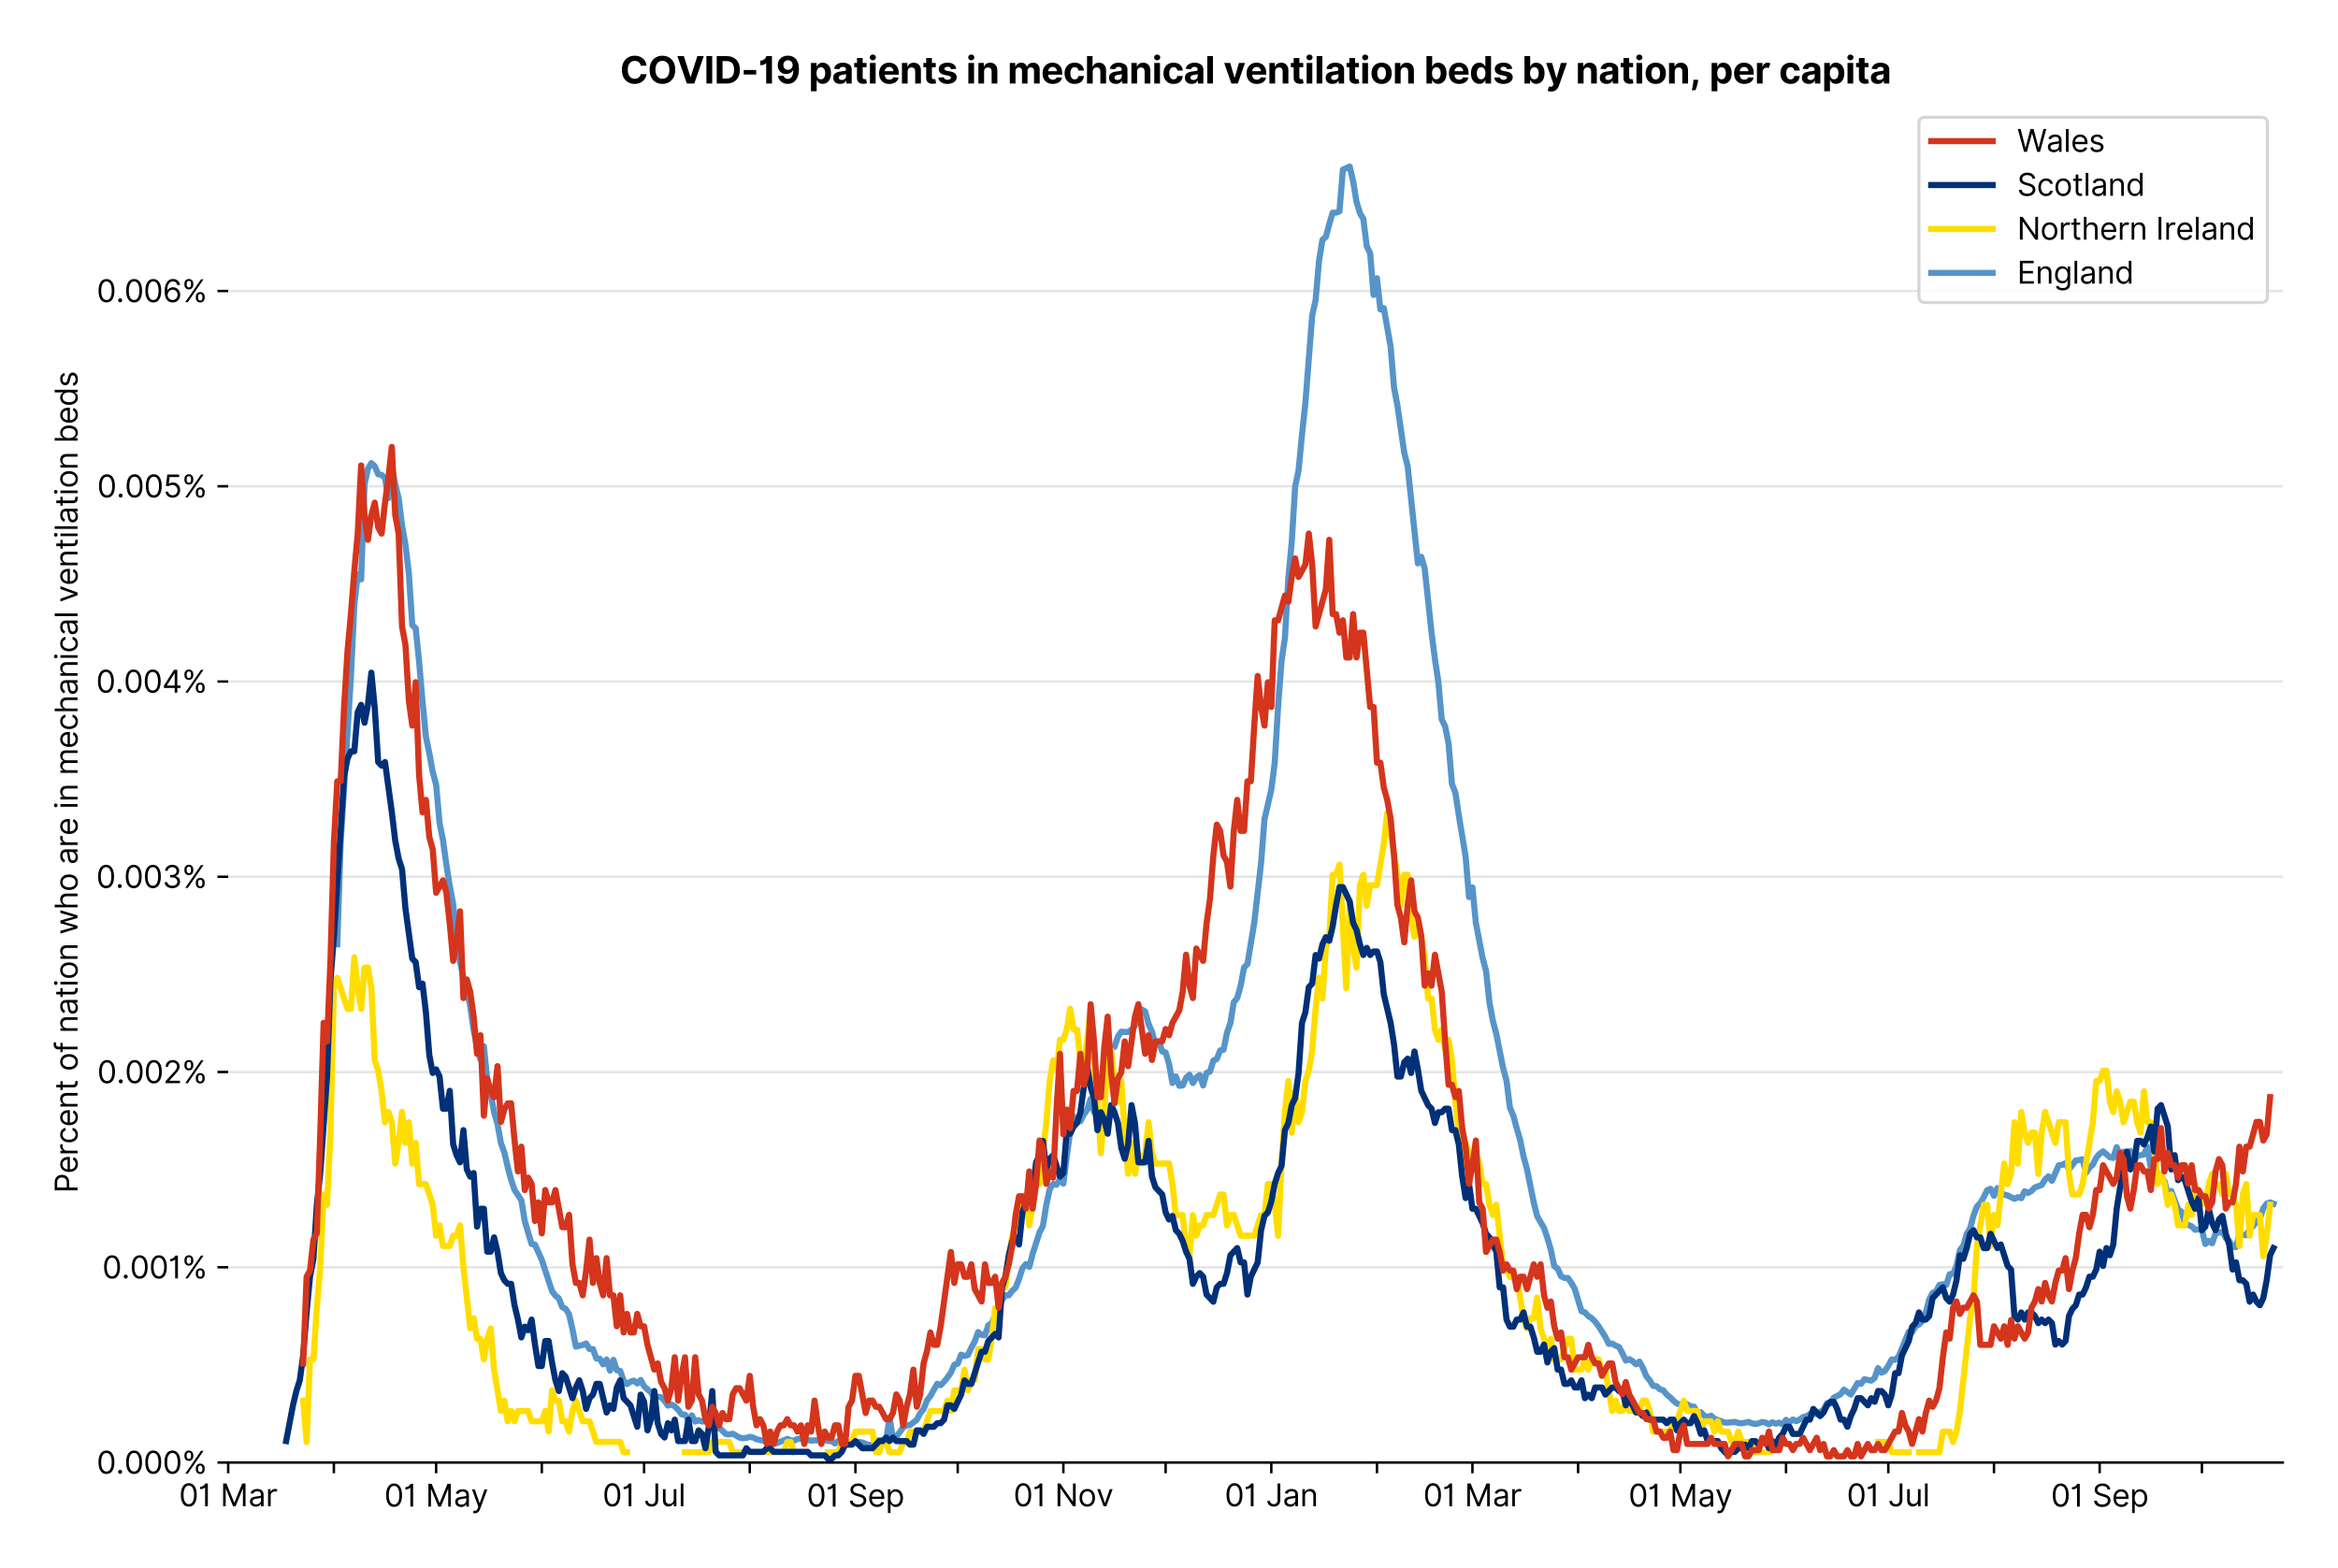 <?xml version="1.0" encoding="utf-8" standalone="no"?>
<!DOCTYPE svg PUBLIC "-//W3C//DTD SVG 1.1//EN"
  "http://www.w3.org/Graphics/SVG/1.1/DTD/svg11.dtd">
<svg version="1.1" viewBox="0 0 761.97 511.234" xmlns="http://www.w3.org/2000/svg" xmlns:xlink="http://www.w3.org/1999/xlink">
 <defs>
  <style type="text/css">*{stroke-linecap:butt;stroke-linejoin:round;}</style>
 </defs>
 <g id="figure_1">
  <g id="patch_1">
   <path d="M 0 511.234 
L 761.97 511.234 
L 761.97 0 
L 0 0 
z
" style="fill:#ffffff;"/>
  </g>
  <g id="axes_1">
   <g id="patch_2">
    <path d="M 74.37 476.745 
L 743.97 476.745 
L 743.97 33.225 
L 74.37 33.225 
z
" style="fill:#ffffff;"/>
   </g>
   <g id="matplotlib.axis_1">
    <g id="xtick_1">
     <g id="line2d_1">
      <defs>
       <path d="M 0 0 
L 0 3.5 
" id="mf2ee9ece50" style="stroke:#000000;stroke-width:0.8;"/>
      </defs>
      <g>
       <use style="stroke:#000000;stroke-width:0.8;" x="74.37" xlink:href="#mf2ee9ece50" y="476.745"/>
      </g>
     </g>
     <g id="text_1">
      <!-- 01 Mar -->
      <g transform="translate(58.334 491.018)scale(0.1 -0.1)">
       <defs>
        <path d="M 2000 -64 
Q 1230 -64 806 561 
Q 382 1186 382 2327 
Q 382 3459 809 4088 
Q 1236 4718 2000 4718 
Q 2764 4718 3191 4088 
Q 3618 3459 3618 2327 
Q 3618 1186 3194 561 
Q 2771 -64 2000 -64 
z
M 2000 436 
Q 2509 436 2791 927 
Q 3073 1418 3073 2327 
Q 3073 3234 2789 3730 
Q 2505 4227 2000 4227 
Q 1496 4227 1211 3730 
Q 927 3234 927 2327 
Q 927 1418 1210 927 
Q 1493 436 2000 436 
z
" id="Inter-Regular-30" transform="scale(0.016)"/>
        <path d="M 1973 4655 
L 1973 0 
L 1409 0 
L 1409 3836 
L 1373 3836 
Q 1341 3773 1209 3692 
Q 1077 3611 868 3551 
Q 659 3491 391 3491 
L 391 3964 
Q 661 3964 859 4061 
Q 1057 4159 1190 4291 
Q 1323 4423 1392 4529 
Q 1461 4636 1473 4655 
L 1973 4655 
z
" id="Inter-Regular-31" transform="scale(0.016)"/>
        <path id="Inter-Regular-20" transform="scale(0.016)"/>
        <path d="M 564 4655 
L 1236 4655 
L 2818 791 
L 2873 791 
L 4455 4655 
L 5127 4655 
L 5127 0 
L 4600 0 
L 4600 3536 
L 4555 3536 
L 3100 0 
L 2591 0 
L 1136 3536 
L 1091 3536 
L 1091 0 
L 564 0 
L 564 4655 
z
" id="Inter-Regular-4d" transform="scale(0.016)"/>
        <path d="M 1518 -82 
Q 1186 -82 916 44 
Q 646 170 486 410 
Q 327 650 327 991 
Q 327 1291 445 1478 
Q 564 1666 761 1773 
Q 959 1880 1199 1933 
Q 1439 1986 1682 2018 
Q 2000 2059 2199 2080 
Q 2398 2102 2490 2154 
Q 2582 2207 2582 2336 
L 2582 2355 
Q 2582 2691 2399 2877 
Q 2216 3064 1846 3064 
Q 1461 3064 1243 2895 
Q 1025 2727 936 2536 
L 427 2718 
Q 564 3036 792 3214 
Q 1021 3393 1292 3464 
Q 1564 3536 1827 3536 
Q 1996 3536 2215 3496 
Q 2434 3457 2640 3334 
Q 2846 3211 2982 2963 
Q 3118 2716 3118 2300 
L 3118 0 
L 2582 0 
L 2582 473 
L 2555 473 
Q 2500 359 2373 229 
Q 2246 100 2034 9 
Q 1823 -82 1518 -82 
z
M 1600 400 
Q 1918 400 2137 525 
Q 2357 650 2469 847 
Q 2582 1045 2582 1264 
L 2582 1755 
Q 2548 1714 2433 1681 
Q 2318 1648 2169 1624 
Q 2021 1600 1881 1583 
Q 1741 1566 1655 1555 
Q 1446 1527 1265 1467 
Q 1084 1407 974 1287 
Q 864 1168 864 964 
Q 864 684 1072 542 
Q 1280 400 1600 400 
z
" id="Inter-Regular-61" transform="scale(0.016)"/>
        <path d="M 491 0 
L 491 3491 
L 1009 3491 
L 1009 2964 
L 1046 2964 
Q 1139 3223 1389 3384 
Q 1639 3545 1955 3545 
Q 2100 3545 2209 3511 
Q 2318 3477 2400 3418 
L 2218 2964 
Q 2161 2993 2085 3010 
Q 2009 3027 1909 3027 
Q 1527 3027 1277 2794 
Q 1027 2561 1027 2209 
L 1027 0 
L 491 0 
z
" id="Inter-Regular-72" transform="scale(0.016)"/>
       </defs>
       <use xlink:href="#Inter-Regular-30"/>
       <use x="62.5" xlink:href="#Inter-Regular-31"/>
       <use x="106.676" xlink:href="#Inter-Regular-20"/>
       <use x="134.801" xlink:href="#Inter-Regular-4d"/>
       <use x="225.994" xlink:href="#Inter-Regular-61"/>
       <use x="282.386" xlink:href="#Inter-Regular-72"/>
      </g>
     </g>
    </g>
    <g id="xtick_2">
     <g id="line2d_2">
      <g>
       <use style="stroke:#000000;stroke-width:0.8;" x="108.81" xlink:href="#mf2ee9ece50" y="476.745"/>
      </g>
     </g>
    </g>
    <g id="xtick_3">
     <g id="line2d_3">
      <g>
       <use style="stroke:#000000;stroke-width:0.8;" x="142.139" xlink:href="#mf2ee9ece50" y="476.745"/>
      </g>
     </g>
     <g id="text_2">
      <!-- 01 May -->
      <g transform="translate(125.236 491.117)scale(0.1 -0.1)">
       <defs>
        <path d="M 818 -1355 
Q 682 -1355 575 -1333 
Q 468 -1311 427 -1291 
L 564 -818 
Q 857 -893 1053 -814 
Q 1250 -736 1391 -345 
L 1509 -18 
L 218 3491 
L 800 3491 
L 1764 709 
L 1800 709 
L 2764 3491 
L 3346 3491 
L 1846 -564 
Q 1550 -1355 818 -1355 
z
" id="Inter-Regular-79" transform="scale(0.016)"/>
       </defs>
       <use xlink:href="#Inter-Regular-30"/>
       <use x="62.5" xlink:href="#Inter-Regular-31"/>
       <use x="106.676" xlink:href="#Inter-Regular-20"/>
       <use x="134.801" xlink:href="#Inter-Regular-4d"/>
       <use x="225.994" xlink:href="#Inter-Regular-61"/>
       <use x="282.386" xlink:href="#Inter-Regular-79"/>
      </g>
     </g>
    </g>
    <g id="xtick_4">
     <g id="line2d_4">
      <g>
       <use style="stroke:#000000;stroke-width:0.8;" x="176.579" xlink:href="#mf2ee9ece50" y="476.745"/>
      </g>
     </g>
    </g>
    <g id="xtick_5">
     <g id="line2d_5">
      <g>
       <use style="stroke:#000000;stroke-width:0.8;" x="209.908" xlink:href="#mf2ee9ece50" y="476.745"/>
      </g>
     </g>
     <g id="text_3">
      <!-- 01 Jul -->
      <g transform="translate(196.365 491.018)scale(0.1 -0.1)">
       <defs>
        <path d="M 2346 4655 
L 2909 4655 
L 2909 1327 
Q 2909 657 2549 296 
Q 2189 -64 1582 -64 
Q 1200 -64 902 76 
Q 605 216 434 475 
Q 264 734 264 1091 
L 818 1091 
Q 818 795 1034 615 
Q 1250 436 1582 436 
Q 1948 436 2147 664 
Q 2346 893 2346 1327 
L 2346 4655 
z
" id="Inter-Regular-4a" transform="scale(0.016)"/>
        <path d="M 2691 1427 
L 2691 3491 
L 3227 3491 
L 3227 0 
L 2691 0 
L 2691 591 
L 2655 591 
Q 2532 325 2273 140 
Q 2014 -45 1618 -45 
Q 1127 -45 809 280 
Q 491 605 491 1273 
L 491 3491 
L 1027 3491 
L 1027 1309 
Q 1027 927 1242 700 
Q 1457 473 1791 473 
Q 1991 473 2199 575 
Q 2407 677 2549 888 
Q 2691 1100 2691 1427 
z
" id="Inter-Regular-75" transform="scale(0.016)"/>
        <path d="M 1027 4655 
L 1027 0 
L 491 0 
L 491 4655 
L 1027 4655 
z
" id="Inter-Regular-6c" transform="scale(0.016)"/>
       </defs>
       <use xlink:href="#Inter-Regular-30"/>
       <use x="62.5" xlink:href="#Inter-Regular-31"/>
       <use x="106.676" xlink:href="#Inter-Regular-20"/>
       <use x="134.801" xlink:href="#Inter-Regular-4a"/>
       <use x="189.063" xlink:href="#Inter-Regular-75"/>
       <use x="247.159" xlink:href="#Inter-Regular-6c"/>
      </g>
     </g>
    </g>
    <g id="xtick_6">
     <g id="line2d_6">
      <g>
       <use style="stroke:#000000;stroke-width:0.8;" x="244.349" xlink:href="#mf2ee9ece50" y="476.745"/>
      </g>
     </g>
    </g>
    <g id="xtick_7">
     <g id="line2d_7">
      <g>
       <use style="stroke:#000000;stroke-width:0.8;" x="278.789" xlink:href="#mf2ee9ece50" y="476.745"/>
      </g>
     </g>
     <g id="text_4">
      <!-- 01 Sep -->
      <g transform="translate(262.901 491.117)scale(0.1 -0.1)">
       <defs>
        <path d="M 3109 3491 
Q 3068 3836 2777 4027 
Q 2486 4218 2064 4218 
Q 1600 4218 1318 3999 
Q 1036 3780 1036 3445 
Q 1036 3195 1189 3042 
Q 1343 2889 1553 2803 
Q 1764 2718 1936 2673 
L 2409 2545 
Q 2591 2498 2815 2414 
Q 3039 2330 3244 2185 
Q 3450 2041 3584 1816 
Q 3718 1591 3718 1264 
Q 3718 886 3521 581 
Q 3325 277 2949 97 
Q 2573 -82 2036 -82 
Q 1286 -82 845 272 
Q 405 627 364 1200 
L 946 1200 
Q 968 936 1124 764 
Q 1280 593 1519 510 
Q 1759 427 2036 427 
Q 2359 427 2616 533 
Q 2873 639 3023 828 
Q 3173 1018 3173 1273 
Q 3173 1505 3043 1650 
Q 2914 1795 2702 1886 
Q 2491 1977 2246 2045 
L 1673 2209 
Q 1127 2366 809 2657 
Q 491 2948 491 3418 
Q 491 3809 703 4101 
Q 916 4393 1276 4555 
Q 1636 4718 2082 4718 
Q 2532 4718 2882 4558 
Q 3232 4398 3437 4120 
Q 3643 3843 3655 3491 
L 3109 3491 
z
" id="Inter-Regular-53" transform="scale(0.016)"/>
        <path d="M 1955 -73 
Q 1450 -73 1085 151 
Q 721 375 524 778 
Q 327 1182 327 1718 
Q 327 2255 524 2665 
Q 721 3075 1074 3305 
Q 1427 3536 1900 3536 
Q 2173 3536 2439 3445 
Q 2705 3355 2923 3151 
Q 3141 2948 3270 2614 
Q 3400 2280 3400 1791 
L 3400 1564 
L 866 1564 
Q 884 1005 1183 707 
Q 1482 409 1955 409 
Q 2271 409 2498 545 
Q 2725 682 2827 955 
L 3346 809 
Q 3223 414 2854 170 
Q 2486 -73 1955 -73 
z
M 866 2027 
L 2855 2027 
Q 2855 2470 2595 2762 
Q 2336 3055 1900 3055 
Q 1593 3055 1368 2911 
Q 1143 2768 1013 2533 
Q 884 2298 866 2027 
z
" id="Inter-Regular-65" transform="scale(0.016)"/>
        <path d="M 491 -1309 
L 491 3491 
L 1009 3491 
L 1009 2936 
L 1073 2936 
Q 1132 3027 1237 3169 
Q 1343 3311 1542 3423 
Q 1741 3536 2082 3536 
Q 2523 3536 2859 3315 
Q 3196 3095 3384 2690 
Q 3573 2286 3573 1736 
Q 3573 1182 3384 776 
Q 3196 370 2861 148 
Q 2527 -73 2091 -73 
Q 1755 -73 1552 39 
Q 1350 152 1241 296 
Q 1132 441 1073 536 
L 1027 536 
L 1027 -1309 
L 491 -1309 
z
M 1018 1745 
Q 1018 1152 1276 780 
Q 1534 409 2018 409 
Q 2355 409 2581 587 
Q 2807 766 2921 1069 
Q 3036 1373 3036 1745 
Q 3036 2114 2923 2410 
Q 2811 2707 2585 2881 
Q 2359 3055 2018 3055 
Q 1527 3055 1272 2693 
Q 1018 2332 1018 1745 
z
" id="Inter-Regular-70" transform="scale(0.016)"/>
       </defs>
       <use xlink:href="#Inter-Regular-30"/>
       <use x="62.5" xlink:href="#Inter-Regular-31"/>
       <use x="106.676" xlink:href="#Inter-Regular-20"/>
       <use x="134.801" xlink:href="#Inter-Regular-53"/>
       <use x="198.58" xlink:href="#Inter-Regular-65"/>
       <use x="256.818" xlink:href="#Inter-Regular-70"/>
      </g>
     </g>
    </g>
    <g id="xtick_8">
     <g id="line2d_8">
      <g>
       <use style="stroke:#000000;stroke-width:0.8;" x="312.118" xlink:href="#mf2ee9ece50" y="476.745"/>
      </g>
     </g>
    </g>
    <g id="xtick_9">
     <g id="line2d_9">
      <g>
       <use style="stroke:#000000;stroke-width:0.8;" x="346.558" xlink:href="#mf2ee9ece50" y="476.745"/>
      </g>
     </g>
     <g id="text_5">
      <!-- 01 Nov -->
      <g transform="translate(330.287 491.018)scale(0.1 -0.1)">
       <defs>
        <path d="M 4255 4655 
L 4255 0 
L 3709 0 
L 1173 3655 
L 1127 3655 
L 1127 0 
L 564 0 
L 564 4655 
L 1109 4655 
L 3655 991 
L 3700 991 
L 3700 4655 
L 4255 4655 
z
" id="Inter-Regular-4e" transform="scale(0.016)"/>
        <path d="M 1909 -73 
Q 1436 -73 1080 152 
Q 725 377 526 781 
Q 327 1186 327 1727 
Q 327 2273 526 2679 
Q 725 3086 1080 3311 
Q 1436 3536 1909 3536 
Q 2382 3536 2737 3311 
Q 3093 3086 3292 2679 
Q 3491 2273 3491 1727 
Q 3491 1186 3292 781 
Q 3093 377 2737 152 
Q 2382 -73 1909 -73 
z
M 1909 409 
Q 2268 409 2500 593 
Q 2732 777 2843 1077 
Q 2955 1377 2955 1727 
Q 2955 2077 2843 2379 
Q 2732 2682 2500 2868 
Q 2268 3055 1909 3055 
Q 1550 3055 1318 2868 
Q 1086 2682 975 2379 
Q 864 2077 864 1727 
Q 864 1377 975 1077 
Q 1086 777 1318 593 
Q 1550 409 1909 409 
z
" id="Inter-Regular-6f" transform="scale(0.016)"/>
        <path d="M 3346 3491 
L 2055 0 
L 1509 0 
L 218 3491 
L 800 3491 
L 1764 709 
L 1800 709 
L 2764 3491 
L 3346 3491 
z
" id="Inter-Regular-76" transform="scale(0.016)"/>
       </defs>
       <use xlink:href="#Inter-Regular-30"/>
       <use x="62.5" xlink:href="#Inter-Regular-31"/>
       <use x="106.676" xlink:href="#Inter-Regular-20"/>
       <use x="134.801" xlink:href="#Inter-Regular-4e"/>
       <use x="210.085" xlink:href="#Inter-Regular-6f"/>
       <use x="269.744" xlink:href="#Inter-Regular-76"/>
      </g>
     </g>
    </g>
    <g id="xtick_10">
     <g id="line2d_10">
      <g>
       <use style="stroke:#000000;stroke-width:0.8;" x="379.887" xlink:href="#mf2ee9ece50" y="476.745"/>
      </g>
     </g>
    </g>
    <g id="xtick_11">
     <g id="line2d_11">
      <g>
       <use style="stroke:#000000;stroke-width:0.8;" x="414.327" xlink:href="#mf2ee9ece50" y="476.745"/>
      </g>
     </g>
     <g id="text_6">
      <!-- 01 Jan -->
      <g transform="translate(399.128 491.018)scale(0.1 -0.1)">
       <defs>
        <path d="M 1027 2100 
L 1027 0 
L 491 0 
L 491 3491 
L 1009 3491 
L 1009 2945 
L 1055 2945 
Q 1177 3211 1427 3373 
Q 1677 3536 2073 3536 
Q 2602 3536 2928 3211 
Q 3255 2886 3255 2218 
L 3255 0 
L 2718 0 
L 2718 2182 
Q 2718 2593 2504 2824 
Q 2291 3055 1918 3055 
Q 1534 3055 1280 2806 
Q 1027 2557 1027 2100 
z
" id="Inter-Regular-6e" transform="scale(0.016)"/>
       </defs>
       <use xlink:href="#Inter-Regular-30"/>
       <use x="62.5" xlink:href="#Inter-Regular-31"/>
       <use x="106.676" xlink:href="#Inter-Regular-20"/>
       <use x="134.801" xlink:href="#Inter-Regular-4a"/>
       <use x="189.063" xlink:href="#Inter-Regular-61"/>
       <use x="245.455" xlink:href="#Inter-Regular-6e"/>
      </g>
     </g>
    </g>
    <g id="xtick_12">
     <g id="line2d_12">
      <g>
       <use style="stroke:#000000;stroke-width:0.8;" x="448.767" xlink:href="#mf2ee9ece50" y="476.745"/>
      </g>
     </g>
    </g>
    <g id="xtick_13">
     <g id="line2d_13">
      <g>
       <use style="stroke:#000000;stroke-width:0.8;" x="479.874" xlink:href="#mf2ee9ece50" y="476.745"/>
      </g>
     </g>
     <g id="text_7">
      <!-- 01 Mar -->
      <g transform="translate(463.837 491.018)scale(0.1 -0.1)">
       <use xlink:href="#Inter-Regular-30"/>
       <use x="62.5" xlink:href="#Inter-Regular-31"/>
       <use x="106.676" xlink:href="#Inter-Regular-20"/>
       <use x="134.801" xlink:href="#Inter-Regular-4d"/>
       <use x="225.994" xlink:href="#Inter-Regular-61"/>
       <use x="282.386" xlink:href="#Inter-Regular-72"/>
      </g>
     </g>
    </g>
    <g id="xtick_14">
     <g id="line2d_14">
      <g>
       <use style="stroke:#000000;stroke-width:0.8;" x="514.314" xlink:href="#mf2ee9ece50" y="476.745"/>
      </g>
     </g>
    </g>
    <g id="xtick_15">
     <g id="line2d_15">
      <g>
       <use style="stroke:#000000;stroke-width:0.8;" x="547.643" xlink:href="#mf2ee9ece50" y="476.745"/>
      </g>
     </g>
     <g id="text_8">
      <!-- 01 May -->
      <g transform="translate(530.74 491.117)scale(0.1 -0.1)">
       <use xlink:href="#Inter-Regular-30"/>
       <use x="62.5" xlink:href="#Inter-Regular-31"/>
       <use x="106.676" xlink:href="#Inter-Regular-20"/>
       <use x="134.801" xlink:href="#Inter-Regular-4d"/>
       <use x="225.994" xlink:href="#Inter-Regular-61"/>
       <use x="282.386" xlink:href="#Inter-Regular-79"/>
      </g>
     </g>
    </g>
    <g id="xtick_16">
     <g id="line2d_16">
      <g>
       <use style="stroke:#000000;stroke-width:0.8;" x="582.083" xlink:href="#mf2ee9ece50" y="476.745"/>
      </g>
     </g>
    </g>
    <g id="xtick_17">
     <g id="line2d_17">
      <g>
       <use style="stroke:#000000;stroke-width:0.8;" x="615.412" xlink:href="#mf2ee9ece50" y="476.745"/>
      </g>
     </g>
     <g id="text_9">
      <!-- 01 Jul -->
      <g transform="translate(601.868 491.018)scale(0.1 -0.1)">
       <use xlink:href="#Inter-Regular-30"/>
       <use x="62.5" xlink:href="#Inter-Regular-31"/>
       <use x="106.676" xlink:href="#Inter-Regular-20"/>
       <use x="134.801" xlink:href="#Inter-Regular-4a"/>
       <use x="189.063" xlink:href="#Inter-Regular-75"/>
       <use x="247.159" xlink:href="#Inter-Regular-6c"/>
      </g>
     </g>
    </g>
    <g id="xtick_18">
     <g id="line2d_18">
      <g>
       <use style="stroke:#000000;stroke-width:0.8;" x="649.852" xlink:href="#mf2ee9ece50" y="476.745"/>
      </g>
     </g>
    </g>
    <g id="xtick_19">
     <g id="line2d_19">
      <g>
       <use style="stroke:#000000;stroke-width:0.8;" x="684.292" xlink:href="#mf2ee9ece50" y="476.745"/>
      </g>
     </g>
     <g id="text_10">
      <!-- 01 Sep -->
      <g transform="translate(668.405 491.117)scale(0.1 -0.1)">
       <use xlink:href="#Inter-Regular-30"/>
       <use x="62.5" xlink:href="#Inter-Regular-31"/>
       <use x="106.676" xlink:href="#Inter-Regular-20"/>
       <use x="134.801" xlink:href="#Inter-Regular-53"/>
       <use x="198.58" xlink:href="#Inter-Regular-65"/>
       <use x="256.818" xlink:href="#Inter-Regular-70"/>
      </g>
     </g>
    </g>
    <g id="xtick_20">
     <g id="line2d_20">
      <g>
       <use style="stroke:#000000;stroke-width:0.8;" x="717.621" xlink:href="#mf2ee9ece50" y="476.745"/>
      </g>
     </g>
    </g>
   </g>
   <g id="matplotlib.axis_2">
    <g id="ytick_1">
     <g id="line2d_21">
      <path clip-path="url(#paf223d8a47)" d="M 74.37 476.745 
L 743.97 476.745 
" style="fill:none;stroke:#e5e5e5;stroke-linecap:square;stroke-width:0.8;"/>
     </g>
     <g id="line2d_22">
      <defs>
       <path d="M 0 0 
L -3.5 0 
" id="m50ae1be975" style="stroke:#000000;stroke-width:0.8;"/>
      </defs>
      <g>
       <use style="stroke:#000000;stroke-width:0.8;" x="74.37" xlink:href="#m50ae1be975" y="476.745"/>
      </g>
     </g>
     <g id="text_11">
      <!-- 0.000% -->
      <g transform="translate(31.489 480.382)scale(0.1 -0.1)">
       <defs>
        <path d="M 882 -36 
Q 714 -36 593 84 
Q 473 205 473 373 
Q 473 541 593 661 
Q 714 782 882 782 
Q 1050 782 1170 661 
Q 1291 541 1291 373 
Q 1291 205 1170 84 
Q 1050 -36 882 -36 
z
" id="Inter-Regular-2e" transform="scale(0.016)"/>
        <path d="M 2855 873 
L 2855 1118 
Q 2855 1373 2960 1585 
Q 3066 1798 3269 1926 
Q 3473 2055 3764 2055 
Q 4059 2055 4259 1926 
Q 4459 1798 4561 1585 
Q 4664 1373 4664 1118 
L 4664 873 
Q 4664 618 4560 405 
Q 4457 193 4256 64 
Q 4055 -64 3764 -64 
Q 3468 -64 3266 64 
Q 3064 193 2959 405 
Q 2855 618 2855 873 
z
M 536 3536 
L 536 3782 
Q 536 4036 642 4248 
Q 748 4461 951 4589 
Q 1155 4718 1446 4718 
Q 1741 4718 1941 4589 
Q 2141 4461 2243 4248 
Q 2346 4036 2346 3782 
L 2346 3536 
Q 2346 3282 2242 3069 
Q 2139 2857 1937 2728 
Q 1736 2600 1446 2600 
Q 1150 2600 948 2728 
Q 746 2857 641 3069 
Q 536 3282 536 3536 
z
M 709 0 
L 3909 4655 
L 4427 4655 
L 1227 0 
L 709 0 
z
M 3318 1118 
L 3318 873 
Q 3318 661 3418 494 
Q 3518 327 3764 327 
Q 4002 327 4101 494 
Q 4200 661 4200 873 
L 4200 1118 
Q 4200 1330 4104 1497 
Q 4009 1664 3764 1664 
Q 3525 1664 3421 1497 
Q 3318 1330 3318 1118 
z
M 1000 3782 
L 1000 3536 
Q 1000 3325 1100 3158 
Q 1200 2991 1446 2991 
Q 1684 2991 1783 3158 
Q 1882 3325 1882 3536 
L 1882 3782 
Q 1882 3993 1786 4160 
Q 1691 4327 1446 4327 
Q 1207 4327 1103 4160 
Q 1000 3993 1000 3782 
z
" id="Inter-Regular-25" transform="scale(0.016)"/>
       </defs>
       <use xlink:href="#Inter-Regular-30"/>
       <use x="62.5" xlink:href="#Inter-Regular-2e"/>
       <use x="90.057" xlink:href="#Inter-Regular-30"/>
       <use x="152.557" xlink:href="#Inter-Regular-30"/>
       <use x="215.057" xlink:href="#Inter-Regular-30"/>
       <use x="277.557" xlink:href="#Inter-Regular-25"/>
      </g>
     </g>
    </g>
    <g id="ytick_2">
     <g id="line2d_23">
      <path clip-path="url(#paf223d8a47)" d="M 74.37 413.097 
L 743.97 413.097 
" style="fill:none;stroke:#e5e5e5;stroke-linecap:square;stroke-width:0.8;"/>
     </g>
     <g id="line2d_24">
      <g>
       <use style="stroke:#000000;stroke-width:0.8;" x="74.37" xlink:href="#m50ae1be975" y="413.097"/>
      </g>
     </g>
     <g id="text_12">
      <!-- 0.001% -->
      <g transform="translate(33.322 416.734)scale(0.1 -0.1)">
       <use xlink:href="#Inter-Regular-30"/>
       <use x="62.5" xlink:href="#Inter-Regular-2e"/>
       <use x="90.057" xlink:href="#Inter-Regular-30"/>
       <use x="152.557" xlink:href="#Inter-Regular-30"/>
       <use x="215.057" xlink:href="#Inter-Regular-31"/>
       <use x="259.233" xlink:href="#Inter-Regular-25"/>
      </g>
     </g>
    </g>
    <g id="ytick_3">
     <g id="line2d_25">
      <path clip-path="url(#paf223d8a47)" d="M 74.37 349.45 
L 743.97 349.45 
" style="fill:none;stroke:#e5e5e5;stroke-linecap:square;stroke-width:0.8;"/>
     </g>
     <g id="line2d_26">
      <g>
       <use style="stroke:#000000;stroke-width:0.8;" x="74.37" xlink:href="#m50ae1be975" y="349.45"/>
      </g>
     </g>
     <g id="text_13">
      <!-- 0.002% -->
      <g transform="translate(31.688 353.087)scale(0.1 -0.1)">
       <defs>
        <path d="M 482 0 
L 482 409 
L 2018 2091 
Q 2289 2386 2464 2605 
Q 2639 2825 2724 3019 
Q 2809 3214 2809 3427 
Q 2809 3795 2553 4011 
Q 2298 4227 1918 4227 
Q 1514 4227 1275 3985 
Q 1036 3743 1036 3345 
L 500 3345 
Q 500 3755 688 4064 
Q 877 4373 1203 4545 
Q 1530 4718 1936 4718 
Q 2346 4718 2661 4545 
Q 2977 4373 3156 4079 
Q 3336 3786 3336 3427 
Q 3336 3170 3244 2926 
Q 3152 2682 2926 2383 
Q 2700 2084 2300 1655 
L 1255 536 
L 1255 500 
L 3418 500 
L 3418 0 
L 482 0 
z
" id="Inter-Regular-32" transform="scale(0.016)"/>
       </defs>
       <use xlink:href="#Inter-Regular-30"/>
       <use x="62.5" xlink:href="#Inter-Regular-2e"/>
       <use x="90.057" xlink:href="#Inter-Regular-30"/>
       <use x="152.557" xlink:href="#Inter-Regular-30"/>
       <use x="215.057" xlink:href="#Inter-Regular-32"/>
       <use x="275.568" xlink:href="#Inter-Regular-25"/>
      </g>
     </g>
    </g>
    <g id="ytick_4">
     <g id="line2d_27">
      <path clip-path="url(#paf223d8a47)" d="M 74.37 285.802 
L 743.97 285.802 
" style="fill:none;stroke:#e5e5e5;stroke-linecap:square;stroke-width:0.8;"/>
     </g>
     <g id="line2d_28">
      <g>
       <use style="stroke:#000000;stroke-width:0.8;" x="74.37" xlink:href="#m50ae1be975" y="285.802"/>
      </g>
     </g>
     <g id="text_14">
      <!-- 0.003% -->
      <g transform="translate(31.375 289.439)scale(0.1 -0.1)">
       <defs>
        <path d="M 2055 -64 
Q 1605 -64 1253 90 
Q 902 245 696 521 
Q 491 798 473 1164 
L 1046 1164 
Q 1071 827 1356 631 
Q 1641 436 2046 436 
Q 2493 436 2783 664 
Q 3073 893 3073 1264 
Q 3073 1650 2787 1893 
Q 2502 2136 1973 2136 
L 1600 2136 
L 1600 2636 
L 1973 2636 
Q 2386 2636 2647 2856 
Q 2909 3077 2909 3445 
Q 2909 3798 2679 4012 
Q 2450 4227 2064 4227 
Q 1823 4227 1610 4139 
Q 1398 4052 1264 3887 
Q 1130 3723 1118 3491 
L 573 3491 
Q 586 3857 793 4133 
Q 1000 4409 1335 4563 
Q 1671 4718 2073 4718 
Q 2505 4718 2814 4544 
Q 3123 4370 3289 4086 
Q 3455 3802 3455 3473 
Q 3455 3080 3249 2802 
Q 3043 2525 2691 2418 
L 2691 2382 
Q 3132 2309 3379 2008 
Q 3627 1707 3627 1264 
Q 3627 884 3421 583 
Q 3216 282 2861 109 
Q 2507 -64 2055 -64 
z
" id="Inter-Regular-33" transform="scale(0.016)"/>
       </defs>
       <use xlink:href="#Inter-Regular-30"/>
       <use x="62.5" xlink:href="#Inter-Regular-2e"/>
       <use x="90.057" xlink:href="#Inter-Regular-30"/>
       <use x="152.557" xlink:href="#Inter-Regular-30"/>
       <use x="215.057" xlink:href="#Inter-Regular-33"/>
       <use x="278.693" xlink:href="#Inter-Regular-25"/>
      </g>
     </g>
    </g>
    <g id="ytick_5">
     <g id="line2d_29">
      <path clip-path="url(#paf223d8a47)" d="M 74.37 222.155 
L 743.97 222.155 
" style="fill:none;stroke:#e5e5e5;stroke-linecap:square;stroke-width:0.8;"/>
     </g>
     <g id="line2d_30">
      <g>
       <use style="stroke:#000000;stroke-width:0.8;" x="74.37" xlink:href="#m50ae1be975" y="222.155"/>
      </g>
     </g>
     <g id="text_15">
      <!-- 0.004% -->
      <g transform="translate(31.319 225.791)scale(0.1 -0.1)">
       <defs>
        <path d="M 373 955 
L 373 1418 
L 2418 4655 
L 3100 4655 
L 3100 1455 
L 3736 1455 
L 3736 955 
L 3100 955 
L 3100 0 
L 2564 0 
L 2564 955 
L 373 955 
z
M 2564 1455 
L 2564 3936 
L 2527 3936 
L 982 1491 
L 982 1455 
L 2564 1455 
z
" id="Inter-Regular-34" transform="scale(0.016)"/>
       </defs>
       <use xlink:href="#Inter-Regular-30"/>
       <use x="62.5" xlink:href="#Inter-Regular-2e"/>
       <use x="90.057" xlink:href="#Inter-Regular-30"/>
       <use x="152.557" xlink:href="#Inter-Regular-30"/>
       <use x="215.057" xlink:href="#Inter-Regular-34"/>
       <use x="279.261" xlink:href="#Inter-Regular-25"/>
      </g>
     </g>
    </g>
    <g id="ytick_6">
     <g id="line2d_31">
      <path clip-path="url(#paf223d8a47)" d="M 74.37 158.507 
L 743.97 158.507 
" style="fill:none;stroke:#e5e5e5;stroke-linecap:square;stroke-width:0.8;"/>
     </g>
     <g id="line2d_32">
      <g>
       <use style="stroke:#000000;stroke-width:0.8;" x="74.37" xlink:href="#m50ae1be975" y="158.507"/>
      </g>
     </g>
     <g id="text_16">
      <!-- 0.005% -->
      <g transform="translate(31.659 162.144)scale(0.1 -0.1)">
       <defs>
        <path d="M 1936 -64 
Q 1536 -64 1216 95 
Q 896 255 702 532 
Q 509 809 491 1164 
L 1036 1164 
Q 1068 848 1324 642 
Q 1580 436 1936 436 
Q 2223 436 2447 570 
Q 2671 705 2799 940 
Q 2927 1175 2927 1473 
Q 2927 1777 2794 2017 
Q 2661 2257 2429 2395 
Q 2198 2534 1900 2536 
Q 1686 2539 1461 2472 
Q 1236 2405 1091 2300 
L 564 2364 
L 846 4655 
L 3264 4655 
L 3264 4155 
L 1318 4155 
L 1155 2782 
L 1182 2782 
Q 1325 2895 1541 2970 
Q 1757 3045 1991 3045 
Q 2418 3045 2753 2842 
Q 3089 2639 3281 2286 
Q 3473 1934 3473 1482 
Q 3473 1036 3274 687 
Q 3075 339 2727 137 
Q 2380 -64 1936 -64 
z
" id="Inter-Regular-35" transform="scale(0.016)"/>
       </defs>
       <use xlink:href="#Inter-Regular-30"/>
       <use x="62.5" xlink:href="#Inter-Regular-2e"/>
       <use x="90.057" xlink:href="#Inter-Regular-30"/>
       <use x="152.557" xlink:href="#Inter-Regular-30"/>
       <use x="215.057" xlink:href="#Inter-Regular-35"/>
       <use x="275.852" xlink:href="#Inter-Regular-25"/>
      </g>
     </g>
    </g>
    <g id="ytick_7">
     <g id="line2d_33">
      <path clip-path="url(#paf223d8a47)" d="M 74.37 94.86 
L 743.97 94.86 
" style="fill:none;stroke:#e5e5e5;stroke-linecap:square;stroke-width:0.8;"/>
     </g>
     <g id="line2d_34">
      <g>
       <use style="stroke:#000000;stroke-width:0.8;" x="74.37" xlink:href="#m50ae1be975" y="94.86"/>
      </g>
     </g>
     <g id="text_17">
      <!-- 0.006% -->
      <g transform="translate(31.503 98.496)scale(0.1 -0.1)">
       <defs>
        <path d="M 2027 -64 
Q 1741 -59 1454 45 
Q 1168 150 932 399 
Q 696 648 552 1074 
Q 409 1500 409 2145 
Q 409 3386 861 4056 
Q 1314 4727 2100 4727 
Q 2686 4727 3073 4384 
Q 3461 4041 3546 3491 
L 2991 3491 
Q 2914 3811 2691 4019 
Q 2468 4227 2100 4227 
Q 1559 4227 1249 3755 
Q 939 3284 936 2427 
L 973 2427 
Q 1164 2716 1461 2880 
Q 1759 3045 2118 3045 
Q 2518 3045 2850 2846 
Q 3182 2648 3382 2299 
Q 3582 1950 3582 1500 
Q 3582 1068 3389 710 
Q 3196 352 2847 142 
Q 2498 -68 2027 -64 
z
M 2027 436 
Q 2314 436 2542 579 
Q 2771 723 2903 964 
Q 3036 1205 3036 1500 
Q 3036 1789 2908 2026 
Q 2780 2264 2556 2404 
Q 2332 2545 2046 2545 
Q 1757 2545 1525 2397 
Q 1293 2250 1157 2010 
Q 1021 1770 1018 1491 
Q 1018 1214 1149 973 
Q 1280 732 1508 584 
Q 1736 436 2027 436 
z
" id="Inter-Regular-36" transform="scale(0.016)"/>
       </defs>
       <use xlink:href="#Inter-Regular-30"/>
       <use x="62.5" xlink:href="#Inter-Regular-2e"/>
       <use x="90.057" xlink:href="#Inter-Regular-30"/>
       <use x="152.557" xlink:href="#Inter-Regular-30"/>
       <use x="215.057" xlink:href="#Inter-Regular-36"/>
       <use x="277.415" xlink:href="#Inter-Regular-25"/>
      </g>
     </g>
    </g>
    <g id="text_18">
     <!-- Percent of nation who are in mechanical ventilation beds -->
     <g transform="translate(25.273 388.908)rotate(-90)scale(0.1 -0.1)">
      <defs>
       <path d="M 564 0 
L 564 4655 
L 2136 4655 
Q 2684 4655 3033 4458 
Q 3382 4261 3550 3927 
Q 3718 3593 3718 3182 
Q 3718 2770 3551 2434 
Q 3384 2098 3036 1899 
Q 2689 1700 2146 1700 
L 1127 1700 
L 1127 0 
L 564 0 
z
M 1127 2200 
L 2127 2200 
Q 2689 2200 2926 2482 
Q 3164 2764 3164 3182 
Q 3164 3602 2925 3878 
Q 2686 4155 2118 4155 
L 1127 4155 
L 1127 2200 
z
" id="Inter-Regular-50" transform="scale(0.016)"/>
       <path d="M 1909 -73 
Q 1418 -73 1063 159 
Q 709 391 518 798 
Q 327 1205 327 1727 
Q 327 2259 524 2667 
Q 721 3075 1074 3305 
Q 1427 3536 1900 3536 
Q 2268 3536 2563 3400 
Q 2859 3264 3047 3018 
Q 3236 2773 3282 2445 
L 2746 2445 
Q 2684 2684 2474 2869 
Q 2264 3055 1909 3055 
Q 1439 3055 1151 2697 
Q 864 2339 864 1745 
Q 864 1139 1148 774 
Q 1432 409 1909 409 
Q 2223 409 2447 570 
Q 2671 732 2746 1018 
L 3282 1018 
Q 3236 709 3058 462 
Q 2880 216 2588 71 
Q 2296 -73 1909 -73 
z
" id="Inter-Regular-63" transform="scale(0.016)"/>
       <path d="M 2009 3491 
L 2009 3036 
L 1264 3036 
L 1264 1000 
Q 1264 773 1331 660 
Q 1398 548 1503 510 
Q 1609 473 1727 473 
Q 1816 473 1873 483 
Q 1930 493 1964 500 
L 2073 18 
Q 2018 -2 1920 -23 
Q 1823 -45 1673 -45 
Q 1446 -45 1228 52 
Q 1011 150 869 350 
Q 727 550 727 855 
L 727 3036 
L 200 3036 
L 200 3491 
L 727 3491 
L 727 4327 
L 1264 4327 
L 1264 3491 
L 2009 3491 
z
" id="Inter-Regular-74" transform="scale(0.016)"/>
       <path d="M 2046 3491 
L 2046 3036 
L 1264 3036 
L 1264 0 
L 727 0 
L 727 3036 
L 164 3036 
L 164 3491 
L 727 3491 
L 727 3973 
Q 727 4273 868 4473 
Q 1009 4673 1234 4773 
Q 1459 4873 1709 4873 
Q 1907 4873 2032 4841 
Q 2157 4809 2218 4782 
L 2064 4318 
Q 2023 4332 1951 4352 
Q 1880 4373 1764 4373 
Q 1498 4373 1381 4239 
Q 1264 4105 1264 3845 
L 1264 3491 
L 2046 3491 
z
" id="Inter-Regular-66" transform="scale(0.016)"/>
       <path d="M 491 0 
L 491 3491 
L 1027 3491 
L 1027 0 
L 491 0 
z
M 764 4073 
Q 607 4073 494 4179 
Q 382 4286 382 4436 
Q 382 4586 494 4693 
Q 607 4800 764 4800 
Q 921 4800 1033 4693 
Q 1146 4586 1146 4436 
Q 1146 4286 1033 4179 
Q 921 4073 764 4073 
z
" id="Inter-Regular-69" transform="scale(0.016)"/>
       <path d="M 1282 0 
L 218 3491 
L 782 3491 
L 1536 818 
L 1573 818 
L 2318 3491 
L 2891 3491 
L 3627 827 
L 3664 827 
L 4418 3491 
L 4982 3491 
L 3918 0 
L 3391 0 
L 2627 2682 
L 2573 2682 
L 1809 0 
L 1282 0 
z
" id="Inter-Regular-77" transform="scale(0.016)"/>
       <path d="M 1027 2100 
L 1027 0 
L 491 0 
L 491 4655 
L 1027 4655 
L 1027 2945 
L 1073 2945 
Q 1196 3216 1442 3376 
Q 1689 3536 2100 3536 
Q 2636 3536 2963 3213 
Q 3291 2891 3291 2218 
L 3291 0 
L 2755 0 
L 2755 2182 
Q 2755 2598 2540 2826 
Q 2325 3055 1946 3055 
Q 1548 3055 1287 2806 
Q 1027 2557 1027 2100 
z
" id="Inter-Regular-68" transform="scale(0.016)"/>
       <path d="M 491 0 
L 491 3491 
L 1009 3491 
L 1009 2945 
L 1055 2945 
Q 1164 3225 1407 3380 
Q 1650 3536 1991 3536 
Q 2336 3536 2567 3380 
Q 2798 3225 2927 2945 
L 2964 2945 
Q 3098 3216 3366 3376 
Q 3634 3536 4009 3536 
Q 4477 3536 4775 3244 
Q 5073 2952 5073 2336 
L 5073 0 
L 4536 0 
L 4536 2336 
Q 4536 2723 4325 2889 
Q 4114 3055 3827 3055 
Q 3459 3055 3257 2833 
Q 3055 2611 3055 2273 
L 3055 0 
L 2509 0 
L 2509 2391 
Q 2509 2689 2316 2872 
Q 2123 3055 1818 3055 
Q 1609 3055 1428 2943 
Q 1248 2832 1137 2635 
Q 1027 2439 1027 2182 
L 1027 0 
L 491 0 
z
" id="Inter-Regular-6d" transform="scale(0.016)"/>
       <path d="M 564 0 
L 564 4655 
L 1100 4655 
L 1100 2936 
L 1146 2936 
Q 1205 3027 1310 3169 
Q 1416 3311 1615 3423 
Q 1814 3536 2155 3536 
Q 2596 3536 2932 3315 
Q 3268 3095 3457 2690 
Q 3646 2286 3646 1736 
Q 3646 1182 3457 776 
Q 3268 370 2934 148 
Q 2600 -73 2164 -73 
Q 1827 -73 1625 39 
Q 1423 152 1314 296 
Q 1205 441 1146 536 
L 1082 536 
L 1082 0 
L 564 0 
z
M 1091 1745 
Q 1091 1152 1349 780 
Q 1607 409 2091 409 
Q 2427 409 2653 587 
Q 2880 766 2994 1069 
Q 3109 1373 3109 1745 
Q 3109 2114 2996 2410 
Q 2884 2707 2658 2881 
Q 2432 3055 2091 3055 
Q 1600 3055 1345 2693 
Q 1091 2332 1091 1745 
z
" id="Inter-Regular-62" transform="scale(0.016)"/>
       <path d="M 1809 -73 
Q 1373 -73 1039 148 
Q 705 370 516 776 
Q 327 1182 327 1736 
Q 327 2286 516 2690 
Q 705 3095 1041 3315 
Q 1377 3536 1818 3536 
Q 2159 3536 2358 3423 
Q 2557 3311 2662 3169 
Q 2768 3027 2827 2936 
L 2873 2936 
L 2873 4655 
L 3409 4655 
L 3409 0 
L 2891 0 
L 2891 536 
L 2827 536 
Q 2768 441 2659 296 
Q 2550 152 2348 39 
Q 2146 -73 1809 -73 
z
M 1882 409 
Q 2366 409 2624 780 
Q 2882 1152 2882 1745 
Q 2882 2332 2627 2693 
Q 2373 3055 1882 3055 
Q 1541 3055 1315 2881 
Q 1089 2707 976 2410 
Q 864 2114 864 1745 
Q 864 1373 978 1069 
Q 1093 766 1319 587 
Q 1546 409 1882 409 
z
" id="Inter-Regular-64" transform="scale(0.016)"/>
       <path d="M 2964 2709 
L 2482 2573 
Q 2411 2755 2245 2914 
Q 2080 3073 1727 3073 
Q 1407 3073 1194 2926 
Q 982 2780 982 2555 
Q 982 2355 1127 2239 
Q 1273 2123 1582 2045 
L 2100 1918 
Q 3027 1691 3027 973 
Q 3027 673 2855 436 
Q 2684 200 2377 63 
Q 2071 -73 1664 -73 
Q 1130 -73 780 159 
Q 430 391 336 836 
L 846 964 
Q 989 400 1655 400 
Q 2030 400 2251 560 
Q 2473 720 2473 945 
Q 2473 1316 1955 1436 
L 1373 1573 
Q 893 1686 669 1926 
Q 446 2166 446 2527 
Q 446 2823 613 3050 
Q 780 3277 1069 3406 
Q 1359 3536 1727 3536 
Q 2246 3536 2542 3309 
Q 2839 3082 2964 2709 
z
" id="Inter-Regular-73" transform="scale(0.016)"/>
      </defs>
      <use xlink:href="#Inter-Regular-50"/>
      <use x="63.494" xlink:href="#Inter-Regular-65"/>
      <use x="121.733" xlink:href="#Inter-Regular-72"/>
      <use x="160.085" xlink:href="#Inter-Regular-63"/>
      <use x="215.909" xlink:href="#Inter-Regular-65"/>
      <use x="274.148" xlink:href="#Inter-Regular-6e"/>
      <use x="332.671" xlink:href="#Inter-Regular-74"/>
      <use x="369.034" xlink:href="#Inter-Regular-20"/>
      <use x="397.159" xlink:href="#Inter-Regular-6f"/>
      <use x="456.818" xlink:href="#Inter-Regular-66"/>
      <use x="492.898" xlink:href="#Inter-Regular-20"/>
      <use x="521.023" xlink:href="#Inter-Regular-6e"/>
      <use x="579.546" xlink:href="#Inter-Regular-61"/>
      <use x="635.938" xlink:href="#Inter-Regular-74"/>
      <use x="672.301" xlink:href="#Inter-Regular-69"/>
      <use x="696.023" xlink:href="#Inter-Regular-6f"/>
      <use x="755.682" xlink:href="#Inter-Regular-6e"/>
      <use x="814.205" xlink:href="#Inter-Regular-20"/>
      <use x="842.33" xlink:href="#Inter-Regular-77"/>
      <use x="923.58" xlink:href="#Inter-Regular-68"/>
      <use x="982.671" xlink:href="#Inter-Regular-6f"/>
      <use x="1042.33" xlink:href="#Inter-Regular-20"/>
      <use x="1070.455" xlink:href="#Inter-Regular-61"/>
      <use x="1126.847" xlink:href="#Inter-Regular-72"/>
      <use x="1165.199" xlink:href="#Inter-Regular-65"/>
      <use x="1223.438" xlink:href="#Inter-Regular-20"/>
      <use x="1251.563" xlink:href="#Inter-Regular-69"/>
      <use x="1275.284" xlink:href="#Inter-Regular-6e"/>
      <use x="1333.807" xlink:href="#Inter-Regular-20"/>
      <use x="1361.932" xlink:href="#Inter-Regular-6d"/>
      <use x="1448.864" xlink:href="#Inter-Regular-65"/>
      <use x="1507.103" xlink:href="#Inter-Regular-63"/>
      <use x="1562.926" xlink:href="#Inter-Regular-68"/>
      <use x="1622.017" xlink:href="#Inter-Regular-61"/>
      <use x="1678.409" xlink:href="#Inter-Regular-6e"/>
      <use x="1736.932" xlink:href="#Inter-Regular-69"/>
      <use x="1760.654" xlink:href="#Inter-Regular-63"/>
      <use x="1816.478" xlink:href="#Inter-Regular-61"/>
      <use x="1872.87" xlink:href="#Inter-Regular-6c"/>
      <use x="1896.591" xlink:href="#Inter-Regular-20"/>
      <use x="1924.716" xlink:href="#Inter-Regular-76"/>
      <use x="1980.398" xlink:href="#Inter-Regular-65"/>
      <use x="2038.637" xlink:href="#Inter-Regular-6e"/>
      <use x="2097.159" xlink:href="#Inter-Regular-74"/>
      <use x="2133.523" xlink:href="#Inter-Regular-69"/>
      <use x="2157.245" xlink:href="#Inter-Regular-6c"/>
      <use x="2180.966" xlink:href="#Inter-Regular-61"/>
      <use x="2237.358" xlink:href="#Inter-Regular-74"/>
      <use x="2273.722" xlink:href="#Inter-Regular-69"/>
      <use x="2297.444" xlink:href="#Inter-Regular-6f"/>
      <use x="2357.103" xlink:href="#Inter-Regular-6e"/>
      <use x="2415.625" xlink:href="#Inter-Regular-20"/>
      <use x="2443.75" xlink:href="#Inter-Regular-62"/>
      <use x="2505.824" xlink:href="#Inter-Regular-65"/>
      <use x="2564.063" xlink:href="#Inter-Regular-64"/>
      <use x="2626.137" xlink:href="#Inter-Regular-73"/>
     </g>
    </g>
   </g>
   <g id="line2d_35">
    <path clip-path="url(#paf223d8a47)" d="M 109.921 307.808 
L 111.032 274.563 
L 114.365 220.739 
L 115.476 197.219 
L 116.587 187.155 
L 117.698 188.851 
L 118.809 157.868 
L 119.92 152.78 
L 121.031 150.97 
L 122.142 151.988 
L 123.253 154.589 
L 124.364 154.815 
L 125.475 155.833 
L 126.586 162.391 
L 127.697 152.44 
L 128.808 157.868 
L 129.919 162.391 
L 131.03 171.324 
L 132.141 177.543 
L 133.252 186.929 
L 134.363 203.777 
L 135.474 204.795 
L 136.585 215.65 
L 137.696 228.654 
L 138.806 240.075 
L 139.917 245.503 
L 141.028 251.609 
L 142.139 255.793 
L 143.25 268.231 
L 144.361 273.772 
L 145.472 281.8 
L 146.583 288.811 
L 147.694 294.691 
L 148.805 307.921 
L 151.027 318.663 
L 152.138 322.734 
L 153.249 327.936 
L 154.36 335.738 
L 155.471 341.279 
L 156.582 345.35 
L 157.693 341.053 
L 158.804 352.247 
L 159.915 356.431 
L 161.026 362.537 
L 162.137 366.382 
L 163.248 372.601 
L 164.359 375.654 
L 165.47 380.403 
L 166.581 384.587 
L 167.692 387.867 
L 169.914 391.259 
L 171.025 398.043 
L 173.247 405.507 
L 174.357 405.733 
L 176.579 410.708 
L 179.912 420.885 
L 181.023 422.355 
L 182.134 423.26 
L 183.245 426.087 
L 184.356 426.652 
L 185.467 428.461 
L 186.578 433.323 
L 187.689 438.977 
L 189.911 438.412 
L 191.022 437.96 
L 192.133 439.769 
L 193.244 439.769 
L 194.355 442.822 
L 195.466 442.935 
L 196.577 444.744 
L 197.688 443.161 
L 198.799 446.78 
L 199.91 443.274 
L 201.021 446.667 
L 202.132 446.893 
L 203.243 450.059 
L 204.354 451.19 
L 205.465 450.398 
L 206.576 450.059 
L 207.687 450.963 
L 208.798 449.833 
L 209.908 451.868 
L 212.13 453.903 
L 213.241 455.713 
L 214.352 455.26 
L 215.463 455.487 
L 216.574 456.617 
L 217.685 458.2 
L 218.796 457.861 
L 219.907 458.427 
L 221.018 459.557 
L 222.129 461.027 
L 223.24 461.14 
L 224.351 462.837 
L 225.462 461.367 
L 226.573 463.402 
L 227.684 462.95 
L 228.795 463.402 
L 229.906 463.289 
L 233.239 465.777 
L 234.35 465.324 
L 236.572 467.473 
L 237.683 467.586 
L 238.794 467.36 
L 241.016 468.603 
L 242.127 468.83 
L 243.238 468.717 
L 244.349 468.377 
L 245.459 468.603 
L 246.57 469.169 
L 249.903 469.847 
L 251.014 470.3 
L 252.125 470.526 
L 253.236 470.413 
L 256.569 469.056 
L 257.68 469.508 
L 258.791 469.621 
L 259.902 469.056 
L 261.013 468.943 
L 264.346 469.621 
L 265.457 469.508 
L 266.568 469.508 
L 267.679 469.282 
L 268.79 469.395 
L 269.901 469.734 
L 271.012 469.734 
L 272.123 470.526 
L 273.234 469.734 
L 274.345 470.865 
L 275.456 470.413 
L 276.567 470.865 
L 277.678 470.639 
L 278.789 470.073 
L 279.9 470.073 
L 281.01 470.187 
L 283.232 471.091 
L 284.343 470.865 
L 285.454 469.734 
L 286.565 469.508 
L 287.676 469.508 
L 288.787 469.734 
L 289.898 462.158 
L 291.009 468.83 
L 292.12 468.377 
L 294.342 465.324 
L 295.453 464.646 
L 296.564 464.533 
L 298.786 462.837 
L 299.897 460.688 
L 301.008 459.331 
L 302.119 456.504 
L 303.23 455.034 
L 305.452 451.077 
L 306.563 451.529 
L 307.674 450.398 
L 308.785 449.041 
L 309.896 447.458 
L 311.007 444.857 
L 312.118 444.518 
L 313.229 441.578 
L 314.34 442.03 
L 315.451 441.691 
L 316.561 439.317 
L 317.672 437.281 
L 318.783 434.228 
L 319.894 435.133 
L 321.005 435.246 
L 322.116 431.967 
L 323.227 431.401 
L 324.338 428.574 
L 325.449 426.878 
L 326.56 423.825 
L 327.671 422.242 
L 328.782 422.242 
L 329.893 420.772 
L 331.004 419.754 
L 332.115 416.927 
L 333.226 413.422 
L 334.337 412.065 
L 335.448 412.97 
L 336.559 408.673 
L 338.781 401.775 
L 339.892 399.627 
L 341.003 392.729 
L 342.114 387.64 
L 343.225 385.944 
L 344.336 386.17 
L 345.447 384.474 
L 346.558 385.831 
L 347.669 376.898 
L 348.78 368.87 
L 349.891 364.007 
L 351.002 365.251 
L 352.112 365.477 
L 353.223 363.329 
L 354.334 361.746 
L 355.445 358.24 
L 356.556 362.537 
L 357.667 354.509 
L 358.778 353.717 
L 359.889 345.802 
L 361 345.35 
L 362.111 341.731 
L 363.222 341.279 
L 364.333 337.887 
L 365.444 336.303 
L 366.555 336.417 
L 367.666 336.417 
L 368.777 335.625 
L 369.888 334.381 
L 370.999 329.858 
L 372.11 329.067 
L 373.221 329.745 
L 374.332 333.816 
L 375.443 336.303 
L 376.554 340.6 
L 377.665 339.47 
L 378.776 342.749 
L 379.887 343.088 
L 380.998 346.82 
L 382.109 353.039 
L 383.22 350.89 
L 384.331 353.943 
L 385.442 353.83 
L 386.553 351.343 
L 387.663 350.325 
L 388.774 353.039 
L 389.885 351.23 
L 390.996 350.438 
L 392.107 353.83 
L 393.218 349.76 
L 394.329 349.307 
L 395.44 345.689 
L 396.551 345.237 
L 397.662 342.41 
L 398.773 342.183 
L 399.884 336.643 
L 400.995 333.477 
L 402.106 326.692 
L 403.217 325.335 
L 404.328 321.377 
L 405.439 315.384 
L 406.55 314.253 
L 408.772 300.797 
L 410.994 281.348 
L 412.105 267.1 
L 414.327 257.376 
L 415.438 248.669 
L 416.549 230.124 
L 417.66 215.537 
L 418.771 207.848 
L 419.882 188.399 
L 420.993 176.639 
L 422.104 158.546 
L 423.214 153.345 
L 424.325 141.698 
L 425.436 131.295 
L 427.658 102.8 
L 428.769 97.824 
L 429.88 85.046 
L 430.991 78.149 
L 432.102 77.244 
L 433.213 73.06 
L 434.324 69.329 
L 435.435 69.329 
L 436.546 68.876 
L 437.657 55.307 
L 439.879 54.29 
L 440.99 59.039 
L 442.101 65.823 
L 443.212 69.442 
L 444.323 71.364 
L 445.434 80.297 
L 446.545 82.559 
L 447.656 96.128 
L 448.767 90.7 
L 449.878 100.877 
L 450.989 100.425 
L 453.211 112.976 
L 454.322 126.32 
L 455.433 132.2 
L 457.655 147.578 
L 458.765 151.988 
L 462.098 183.65 
L 463.209 181.501 
L 464.32 185.346 
L 466.542 206.152 
L 467.653 214.859 
L 468.764 222.209 
L 469.875 234.534 
L 470.986 236.796 
L 472.097 242.45 
L 473.208 255.566 
L 474.319 258.393 
L 475.43 265.743 
L 477.652 279.2 
L 478.763 292.43 
L 479.874 289.263 
L 480.985 300.797 
L 483.207 312.331 
L 484.318 316.515 
L 485.429 326.805 
L 486.54 332.798 
L 487.651 336.982 
L 489.873 348.177 
L 490.984 352.247 
L 492.095 361.067 
L 493.206 363.668 
L 494.316 367.852 
L 495.427 371.583 
L 496.538 377.011 
L 497.649 381.082 
L 499.871 392.05 
L 500.982 396.46 
L 503.204 400.305 
L 504.315 403.584 
L 505.426 407.429 
L 506.537 412.743 
L 507.648 413.535 
L 508.759 416.023 
L 509.87 416.588 
L 510.981 416.588 
L 512.092 418.171 
L 513.203 420.093 
L 515.425 427.443 
L 516.536 427.783 
L 517.647 429.027 
L 518.758 429.705 
L 519.869 430.836 
L 520.98 432.306 
L 523.202 435.811 
L 524.313 438.073 
L 525.424 437.96 
L 526.535 438.638 
L 527.646 439.09 
L 528.757 441.126 
L 529.867 443.5 
L 530.978 443.048 
L 532.089 443.727 
L 533.2 444.744 
L 534.311 443.84 
L 535.422 445.875 
L 536.533 448.589 
L 537.644 449.946 
L 538.755 451.755 
L 539.866 451.868 
L 540.977 452.886 
L 542.088 453.225 
L 543.199 454.582 
L 544.31 455.487 
L 545.421 456.617 
L 546.532 457.522 
L 547.643 457.861 
L 548.754 457.296 
L 549.865 457.748 
L 550.976 458.427 
L 552.087 458.54 
L 553.198 460.462 
L 554.309 460.349 
L 555.42 461.48 
L 556.531 461.932 
L 557.642 461.48 
L 558.753 462.497 
L 560.975 463.289 
L 562.086 463.741 
L 563.197 463.741 
L 565.418 463.515 
L 566.529 463.854 
L 567.64 463.967 
L 569.862 463.515 
L 570.973 463.967 
L 572.084 464.193 
L 573.195 463.967 
L 574.306 463.515 
L 575.417 463.741 
L 576.528 464.307 
L 577.639 463.628 
L 578.75 464.08 
L 579.861 463.741 
L 580.972 464.307 
L 582.083 462.837 
L 583.194 463.628 
L 584.305 462.723 
L 585.416 463.289 
L 586.527 462.723 
L 587.638 461.932 
L 588.749 461.706 
L 589.86 460.914 
L 590.971 460.801 
L 592.082 460.914 
L 594.304 459.557 
L 595.415 457.409 
L 596.526 457.522 
L 597.637 455.6 
L 599.859 454.469 
L 600.969 452.999 
L 603.191 454.582 
L 605.413 450.85 
L 606.524 451.077 
L 607.635 449.607 
L 609.857 450.059 
L 610.968 449.154 
L 612.079 445.988 
L 613.19 447.458 
L 614.301 446.893 
L 615.412 445.197 
L 616.523 443.161 
L 617.634 443.274 
L 618.745 442.257 
L 620.967 436.829 
L 622.078 434.115 
L 623.189 434.228 
L 624.3 432.306 
L 625.411 431.74 
L 626.522 430.61 
L 627.633 427.783 
L 628.744 423.599 
L 629.855 421.45 
L 630.966 420.998 
L 632.077 418.85 
L 633.188 418.623 
L 634.299 418.85 
L 635.41 415.344 
L 636.52 415.231 
L 637.631 412.63 
L 638.742 407.542 
L 639.853 406.072 
L 640.964 402.227 
L 642.075 400.418 
L 643.186 396.234 
L 644.297 393.294 
L 645.408 392.163 
L 646.519 390.241 
L 647.63 387.98 
L 648.741 387.527 
L 649.852 389.789 
L 650.963 387.301 
L 652.074 388.545 
L 653.185 389.45 
L 654.296 389.676 
L 656.518 390.807 
L 657.629 390.241 
L 658.74 390.58 
L 659.851 388.319 
L 660.962 388.884 
L 662.073 388.206 
L 663.184 387.075 
L 665.406 386.283 
L 666.517 384.474 
L 667.628 383.457 
L 668.739 384.927 
L 670.961 379.838 
L 672.071 379.725 
L 673.182 379.16 
L 674.293 381.195 
L 675.404 379.838 
L 676.515 378.255 
L 677.626 378.142 
L 678.737 377.916 
L 679.848 382.326 
L 680.959 380.63 
L 682.07 379.612 
L 683.181 377.35 
L 684.292 376.107 
L 685.403 375.315 
L 687.625 377.237 
L 688.736 377.463 
L 689.847 373.958 
L 690.958 376.672 
L 692.069 375.428 
L 693.18 376.446 
L 694.291 375.202 
L 695.402 378.933 
L 696.513 376.785 
L 698.735 376.333 
L 699.846 373.845 
L 700.957 380.743 
L 702.068 381.308 
L 703.179 383.004 
L 704.29 383.57 
L 705.401 385.04 
L 706.512 389.223 
L 707.622 388.206 
L 709.844 394.199 
L 710.955 394.99 
L 712.066 398.835 
L 714.288 399.74 
L 715.399 400.87 
L 716.51 400.757 
L 717.621 400.87 
L 718.732 405.507 
L 719.843 404.489 
L 720.954 405.28 
L 722.065 402.001 
L 724.287 401.549 
L 725.398 403.584 
L 726.509 404.489 
L 727.62 406.411 
L 728.731 406.524 
L 729.842 402.453 
L 730.953 402.453 
L 732.064 402.68 
L 733.175 400.644 
L 734.286 399.74 
L 735.397 398.157 
L 736.508 397.252 
L 737.619 393.86 
L 738.73 392.39 
L 739.841 391.937 
L 740.952 392.39 
L 740.952 392.39 
" style="fill:none;stroke:#5694ca;stroke-linecap:square;stroke-width:2;"/>
   </g>
   <g id="line2d_36">
    <path clip-path="url(#paf223d8a47)" d="M 98.812 456.579 
L 99.923 470.023 
L 101.034 443.134 
L 102.145 443.134 
L 103.255 426.329 
L 104.366 412.885 
L 105.477 389.357 
L 106.588 392.718 
L 107.699 369.191 
L 108.81 322.136 
L 109.921 318.774 
L 113.254 328.858 
L 114.365 328.858 
L 115.476 312.052 
L 116.587 322.136 
L 117.698 328.858 
L 118.809 315.413 
L 119.92 315.413 
L 121.031 322.136 
L 122.142 345.663 
L 123.253 349.024 
L 124.364 355.746 
L 125.475 365.83 
L 126.586 362.468 
L 127.697 365.83 
L 128.808 379.274 
L 129.919 372.552 
L 131.03 362.468 
L 132.141 372.552 
L 133.252 365.83 
L 134.363 379.274 
L 135.474 372.552 
L 136.585 385.996 
L 138.806 385.996 
L 141.028 392.718 
L 142.139 402.801 
L 143.25 399.44 
L 144.361 406.162 
L 146.583 406.162 
L 147.694 402.801 
L 148.805 402.801 
L 149.916 399.44 
L 151.027 412.885 
L 153.249 433.051 
L 154.36 429.69 
L 155.471 436.412 
L 156.582 436.412 
L 157.693 443.134 
L 158.804 436.412 
L 159.915 433.051 
L 161.026 446.495 
L 163.248 459.94 
L 164.359 456.579 
L 165.47 463.301 
L 166.581 459.94 
L 167.692 463.301 
L 168.803 459.94 
L 172.136 459.94 
L 173.247 463.301 
L 176.579 463.301 
L 177.69 459.94 
L 178.801 466.662 
L 179.912 453.217 
L 181.023 456.579 
L 182.134 456.579 
L 183.245 463.301 
L 184.356 463.301 
L 185.467 466.662 
L 186.578 459.94 
L 187.689 456.579 
L 189.911 463.301 
L 192.133 463.301 
L 194.355 470.023 
L 202.132 470.023 
L 203.243 473.384 
L 204.354 473.384 
M 223.24 473.384 
L 231.017 473.384 
L 232.128 470.023 
L 237.683 470.023 
L 238.794 473.384 
L 255.458 473.384 
L 256.569 470.023 
L 257.68 470.023 
L 258.791 473.384 
M 269.901 473.384 
L 273.234 473.384 
L 274.345 470.023 
L 277.678 470.023 
L 278.789 466.662 
L 284.343 466.662 
L 285.454 473.384 
L 286.565 473.384 
L 287.676 470.023 
L 288.787 470.023 
L 289.898 473.384 
L 293.231 473.384 
L 294.342 470.023 
L 295.453 470.023 
L 296.564 466.662 
L 301.008 466.662 
L 303.23 459.94 
L 307.674 459.94 
L 308.785 456.579 
L 309.896 459.94 
L 311.007 453.217 
L 313.229 453.217 
L 314.34 446.495 
L 315.451 453.217 
L 316.561 449.856 
L 317.672 449.856 
L 318.783 439.773 
L 319.894 439.773 
L 321.005 443.134 
L 322.116 443.134 
L 323.227 436.412 
L 324.338 426.329 
L 325.449 426.329 
L 326.56 419.607 
L 327.671 419.607 
L 328.782 409.523 
L 329.893 402.801 
L 331.004 399.44 
L 332.115 392.718 
L 333.226 392.718 
L 334.337 389.357 
L 335.448 399.44 
L 337.67 385.996 
L 338.781 385.996 
L 341.003 365.83 
L 342.114 352.385 
L 343.225 345.663 
L 344.336 349.024 
L 345.447 338.941 
L 346.558 338.941 
L 347.669 335.58 
L 348.78 328.858 
L 349.891 335.58 
L 351.002 335.58 
L 352.112 345.663 
L 353.223 349.024 
L 355.445 328.858 
L 356.556 345.663 
L 357.667 359.107 
L 358.778 375.913 
L 359.889 362.468 
L 361 345.663 
L 362.111 342.302 
L 363.222 352.385 
L 364.333 359.107 
L 365.444 352.385 
L 366.555 369.191 
L 367.666 382.635 
L 368.777 372.552 
L 369.888 382.635 
L 370.999 375.913 
L 372.11 379.274 
L 373.221 375.913 
L 374.332 365.83 
L 375.443 375.913 
L 376.554 379.274 
L 380.998 379.274 
L 382.109 385.996 
L 383.22 396.079 
L 385.442 396.079 
L 386.553 406.162 
L 387.663 409.523 
L 388.774 396.079 
L 389.885 402.801 
L 390.996 399.44 
L 392.107 399.44 
L 393.218 396.079 
L 395.44 396.079 
L 397.662 389.357 
L 398.773 389.357 
L 399.884 399.44 
L 400.995 396.079 
L 402.106 396.079 
L 404.328 402.801 
L 408.772 402.801 
L 410.994 396.079 
L 412.105 396.079 
L 413.216 385.996 
L 414.327 385.996 
L 415.438 392.718 
L 416.549 402.801 
L 417.66 379.274 
L 418.771 362.468 
L 419.882 352.385 
L 420.993 369.191 
L 422.104 355.746 
L 423.214 365.83 
L 424.325 362.468 
L 425.436 352.385 
L 426.547 349.024 
L 427.658 342.302 
L 428.769 328.858 
L 429.88 318.774 
L 430.991 325.497 
L 432.102 308.691 
L 433.213 305.33 
L 434.324 285.164 
L 435.435 285.164 
L 436.546 281.803 
L 438.768 322.136 
L 439.879 295.247 
L 440.99 308.691 
L 442.101 315.413 
L 443.212 288.525 
L 444.323 285.164 
L 445.434 295.247 
L 446.545 288.525 
L 448.767 288.525 
L 450.989 275.08 
L 452.1 264.997 
L 455.433 285.164 
L 456.544 295.247 
L 457.655 285.164 
L 458.765 285.164 
L 459.876 298.608 
L 460.987 305.33 
L 462.098 301.969 
L 463.209 305.33 
L 464.32 312.052 
L 465.431 325.497 
L 466.542 325.497 
L 467.653 335.58 
L 468.764 338.941 
L 469.875 335.58 
L 470.986 342.302 
L 472.097 338.941 
L 473.208 345.663 
L 474.319 359.107 
L 476.541 379.274 
L 477.652 372.552 
L 479.874 379.274 
L 480.985 375.913 
L 482.096 379.274 
L 483.207 385.996 
L 484.318 385.996 
L 485.429 392.718 
L 486.54 396.079 
L 487.651 392.718 
L 489.873 412.885 
L 490.984 412.885 
L 492.095 416.246 
L 494.316 416.246 
L 496.538 429.69 
L 497.649 433.051 
L 498.76 429.69 
L 499.871 429.69 
L 500.982 422.968 
L 502.093 433.051 
L 504.315 439.773 
L 505.426 436.412 
L 506.537 443.134 
L 508.759 443.134 
L 510.981 436.412 
L 512.092 436.412 
L 513.203 446.495 
L 515.425 446.495 
L 516.536 443.134 
L 517.647 446.495 
L 518.758 443.134 
L 520.98 443.134 
L 522.091 446.495 
L 523.202 446.495 
L 525.424 459.94 
L 526.535 456.579 
L 527.646 459.94 
L 528.757 459.94 
L 529.867 456.579 
L 530.978 459.94 
L 534.311 459.94 
L 535.422 456.579 
L 536.533 456.579 
L 537.644 459.94 
L 538.755 466.662 
L 544.31 466.662 
L 545.421 463.301 
L 546.532 463.301 
L 548.754 456.579 
L 549.865 459.94 
L 553.198 459.94 
L 554.309 466.662 
L 555.42 463.301 
L 557.642 463.301 
L 558.753 466.662 
L 559.864 463.301 
L 560.975 466.662 
L 563.197 466.662 
L 564.308 470.023 
L 565.418 470.023 
L 566.529 466.662 
L 567.64 470.023 
L 570.973 470.023 
L 572.084 473.384 
L 576.528 473.384 
M 612.079 470.023 
L 615.412 470.023 
L 616.523 473.384 
L 622.078 473.384 
M 625.411 473.384 
L 632.077 473.384 
L 633.188 466.662 
L 635.41 466.662 
L 636.52 470.023 
L 637.631 466.662 
L 638.742 459.94 
L 642.075 429.69 
L 643.186 422.968 
L 644.297 406.162 
L 646.519 392.718 
L 647.63 392.718 
L 648.741 406.162 
L 649.852 396.079 
L 650.963 399.44 
L 653.185 379.274 
L 654.296 385.996 
L 655.407 382.635 
L 656.518 365.83 
L 657.629 379.274 
L 658.74 362.468 
L 659.851 369.191 
L 660.962 372.552 
L 662.073 369.191 
L 663.184 369.191 
L 664.295 382.635 
L 665.406 369.191 
L 666.517 362.468 
L 669.85 372.552 
L 670.961 365.83 
L 673.182 365.83 
L 674.293 382.635 
L 675.404 389.357 
L 677.626 389.357 
L 678.737 385.996 
L 682.07 365.83 
L 683.181 352.385 
L 684.292 352.385 
L 685.403 349.024 
L 686.514 349.024 
L 687.625 359.107 
L 688.736 362.468 
L 689.847 355.746 
L 690.958 359.107 
L 692.069 365.83 
L 694.291 359.107 
L 695.402 359.107 
L 696.513 365.83 
L 697.624 369.191 
L 698.735 355.746 
L 699.846 365.83 
L 700.957 365.83 
L 702.068 372.552 
L 703.179 385.996 
L 704.29 382.635 
L 705.401 385.996 
L 706.512 392.718 
L 707.622 389.357 
L 708.733 392.718 
L 709.844 399.44 
L 712.066 399.44 
L 713.177 392.718 
L 714.288 396.079 
L 715.399 385.996 
L 716.51 392.718 
L 717.621 389.357 
L 718.732 392.718 
L 719.843 385.996 
L 720.954 382.635 
L 722.065 385.996 
L 723.176 385.996 
L 724.287 389.357 
L 725.398 382.635 
L 726.509 389.357 
L 727.62 389.357 
L 728.731 392.718 
L 729.842 406.162 
L 730.953 389.357 
L 732.064 385.996 
L 733.175 402.801 
L 734.286 396.079 
L 736.508 396.079 
L 737.619 409.523 
L 738.73 402.801 
L 739.841 392.718 
L 739.841 392.718 
" style="fill:none;stroke:#ffdd00;stroke-linecap:square;stroke-width:2;"/>
   </g>
   <g id="line2d_37">
    <path clip-path="url(#paf223d8a47)" d="M 93.257 469.755 
L 95.479 458.105 
L 96.59 453.445 
L 97.701 449.95 
L 98.812 441.795 
L 99.923 427.815 
L 101.034 416.165 
L 102.145 410.34 
L 103.255 392.865 
L 104.366 382.38 
L 106.588 350.925 
L 107.699 319.47 
L 108.81 305.49 
L 112.143 253.065 
L 113.254 247.24 
L 114.365 244.91 
L 115.476 244.91 
L 116.587 232.094 
L 117.698 229.764 
L 118.809 235.589 
L 119.92 229.764 
L 121.031 219.279 
L 122.142 230.929 
L 123.253 248.405 
L 124.364 249.57 
L 125.475 248.405 
L 127.697 264.715 
L 128.808 274.035 
L 129.919 279.86 
L 131.03 283.355 
L 132.141 296.17 
L 134.363 312.48 
L 135.474 313.645 
L 136.585 321.8 
L 137.696 320.635 
L 138.806 329.955 
L 139.917 343.935 
L 141.028 349.76 
L 142.139 348.595 
L 143.25 350.925 
L 144.361 361.41 
L 145.472 361.41 
L 146.583 355.585 
L 147.694 373.06 
L 148.805 376.555 
L 149.916 378.885 
L 151.027 368.4 
L 152.138 381.215 
L 153.249 383.545 
L 154.36 382.38 
L 155.471 399.855 
L 156.582 394.03 
L 157.693 394.03 
L 158.804 408.01 
L 159.915 408.01 
L 161.026 403.35 
L 162.137 408.01 
L 163.248 415 
L 164.359 417.33 
L 165.47 418.495 
L 166.581 418.495 
L 167.692 425.485 
L 168.803 430.145 
L 169.914 435.97 
L 171.025 432.475 
L 172.136 433.64 
L 173.247 430.145 
L 174.357 438.3 
L 175.468 445.29 
L 176.579 445.29 
L 177.69 437.135 
L 178.801 437.135 
L 179.912 444.125 
L 181.023 449.95 
L 182.134 453.445 
L 183.245 447.62 
L 184.356 448.785 
L 186.578 455.775 
L 187.689 452.28 
L 188.8 449.95 
L 189.911 453.445 
L 191.022 459.27 
L 192.133 455.775 
L 193.244 454.61 
L 194.355 451.115 
L 195.466 451.115 
L 197.688 460.435 
L 198.799 458.105 
L 199.91 459.27 
L 201.021 452.28 
L 202.132 449.95 
L 203.243 455.775 
L 205.465 458.105 
L 207.687 465.095 
L 208.798 454.61 
L 209.908 456.94 
L 211.019 466.26 
L 212.13 462.765 
L 213.241 453.445 
L 214.352 463.93 
L 215.463 467.425 
L 216.574 468.59 
L 217.685 463.93 
L 218.796 466.26 
L 219.907 462.765 
L 221.018 469.755 
L 223.24 469.755 
L 224.351 462.765 
L 225.462 469.755 
L 226.573 469.755 
L 227.684 466.26 
L 228.795 467.425 
L 229.906 472.085 
L 231.017 465.095 
L 232.128 453.445 
L 233.239 473.25 
L 234.35 474.415 
L 242.127 474.415 
L 243.238 472.085 
L 244.349 473.25 
L 248.792 473.25 
L 249.903 472.085 
L 251.014 472.085 
L 252.125 473.25 
L 263.235 473.25 
L 264.346 474.415 
L 268.79 474.415 
L 269.901 475.58 
L 271.012 475.58 
L 272.123 474.415 
L 273.234 474.415 
L 274.345 473.25 
L 275.456 470.92 
L 277.678 470.92 
L 278.789 469.755 
L 281.01 472.085 
L 284.343 472.085 
L 286.565 469.755 
L 287.676 469.755 
L 288.787 468.59 
L 289.898 469.755 
L 291.009 468.59 
L 292.12 469.755 
L 295.453 469.755 
L 296.564 470.92 
L 297.675 470.92 
L 298.786 466.26 
L 299.897 466.26 
L 301.008 467.425 
L 302.119 465.095 
L 304.341 465.095 
L 305.452 463.93 
L 306.563 463.93 
L 307.674 462.765 
L 308.785 458.105 
L 309.896 458.105 
L 311.007 459.27 
L 313.229 454.61 
L 314.34 449.95 
L 315.451 451.115 
L 316.561 451.115 
L 319.894 440.63 
L 321.005 440.63 
L 322.116 437.135 
L 324.338 434.805 
L 325.449 435.97 
L 326.56 419.66 
L 327.671 416.165 
L 328.782 409.175 
L 329.893 404.515 
L 331.004 403.35 
L 332.115 405.68 
L 333.226 395.195 
L 334.337 391.7 
L 335.448 390.535 
L 336.559 388.205 
L 337.67 378.885 
L 338.781 376.555 
L 339.892 371.895 
L 341.003 381.215 
L 342.114 377.72 
L 343.225 376.555 
L 345.447 383.545 
L 346.558 382.38 
L 347.669 368.4 
L 348.78 369.565 
L 349.891 367.235 
L 351.002 366.07 
L 352.112 362.575 
L 353.223 354.42 
L 354.334 347.43 
L 355.445 354.42 
L 356.556 357.915 
L 357.667 368.4 
L 358.778 362.575 
L 359.889 364.905 
L 361 369.565 
L 362.111 360.245 
L 363.222 362.575 
L 364.333 366.07 
L 365.444 374.225 
L 366.555 377.72 
L 367.666 373.06 
L 368.777 360.245 
L 369.888 366.07 
L 370.999 378.885 
L 373.221 378.885 
L 374.332 371.895 
L 375.443 383.545 
L 376.554 387.04 
L 378.776 389.37 
L 379.887 395.195 
L 380.998 397.525 
L 382.109 396.36 
L 383.22 401.02 
L 384.331 402.185 
L 385.442 404.515 
L 386.553 408.01 
L 387.663 410.34 
L 388.774 418.495 
L 389.885 416.165 
L 390.996 415 
L 392.107 416.165 
L 393.218 421.99 
L 395.44 424.32 
L 396.551 419.66 
L 397.662 418.495 
L 398.773 418.495 
L 399.884 415 
L 400.995 409.175 
L 403.217 406.845 
L 404.328 411.505 
L 405.439 411.505 
L 406.55 421.99 
L 407.661 416.165 
L 409.883 411.505 
L 410.994 401.02 
L 412.105 396.36 
L 413.216 395.195 
L 414.327 391.7 
L 415.438 385.875 
L 416.549 382.38 
L 417.66 380.05 
L 418.771 368.4 
L 419.882 366.07 
L 420.993 360.245 
L 422.104 357.915 
L 423.214 349.76 
L 424.325 333.45 
L 425.436 329.955 
L 426.547 321.8 
L 427.658 320.635 
L 428.769 311.315 
L 429.88 312.48 
L 430.991 307.82 
L 432.102 305.49 
L 433.213 306.655 
L 434.324 301.995 
L 435.435 295.005 
L 436.546 289.18 
L 437.657 289.18 
L 439.879 293.84 
L 440.99 300.83 
L 442.101 303.16 
L 443.212 307.82 
L 444.323 311.315 
L 445.434 308.985 
L 446.545 311.315 
L 447.656 310.15 
L 448.767 310.15 
L 449.878 313.645 
L 450.989 324.13 
L 453.211 333.45 
L 454.322 340.44 
L 455.433 350.925 
L 456.544 350.925 
L 457.655 346.265 
L 458.765 345.1 
L 459.876 349.76 
L 460.987 342.77 
L 462.098 348.595 
L 463.209 355.585 
L 465.431 360.245 
L 466.542 361.41 
L 467.653 366.07 
L 468.764 362.575 
L 469.875 362.575 
L 470.986 361.41 
L 472.097 361.41 
L 473.208 368.4 
L 474.319 368.4 
L 475.43 373.06 
L 476.541 383.545 
L 477.652 390.535 
L 478.763 385.875 
L 479.874 394.03 
L 480.985 394.03 
L 483.207 398.69 
L 484.318 402.185 
L 485.429 403.35 
L 487.651 408.01 
L 488.762 419.66 
L 489.873 419.66 
L 490.984 430.145 
L 492.095 432.475 
L 493.206 432.475 
L 494.316 430.145 
L 495.427 430.145 
L 496.538 427.815 
L 497.649 432.475 
L 498.76 432.475 
L 499.871 435.97 
L 500.982 440.63 
L 502.093 440.63 
L 503.204 438.3 
L 504.315 444.125 
L 505.426 440.63 
L 506.537 439.465 
L 507.648 446.455 
L 508.759 446.455 
L 509.87 451.115 
L 510.981 451.115 
L 512.092 449.95 
L 513.203 452.28 
L 514.314 452.28 
L 515.425 449.95 
L 516.536 455.775 
L 517.647 454.61 
L 518.758 455.775 
L 519.869 452.28 
L 522.091 452.28 
L 523.202 454.61 
L 525.424 452.28 
L 526.535 452.28 
L 527.646 453.445 
L 528.757 453.445 
L 529.867 458.105 
L 530.978 455.775 
L 533.2 460.435 
L 534.311 460.435 
L 535.422 461.6 
L 536.533 460.435 
L 537.644 462.765 
L 542.088 462.765 
L 543.199 463.93 
L 544.31 462.765 
L 545.421 462.765 
L 546.532 466.26 
L 547.643 463.93 
L 548.754 462.765 
L 549.865 463.93 
L 550.976 463.93 
L 552.087 461.6 
L 553.198 463.93 
L 554.309 467.425 
L 555.42 466.26 
L 556.531 469.755 
L 559.864 469.755 
L 560.975 472.085 
L 563.197 474.415 
L 564.308 473.25 
L 565.418 473.25 
L 566.529 472.085 
L 567.64 472.085 
L 568.751 470.92 
L 569.862 472.085 
L 570.973 469.755 
L 572.084 469.755 
L 573.195 470.92 
L 574.306 469.755 
L 575.417 469.755 
L 576.528 472.085 
L 577.639 469.755 
L 578.75 470.92 
L 579.861 468.59 
L 580.972 467.425 
L 582.083 465.095 
L 583.194 465.095 
L 584.305 467.425 
L 586.527 467.425 
L 588.749 462.765 
L 589.86 462.765 
L 590.971 459.27 
L 593.193 461.6 
L 594.304 460.435 
L 595.415 458.105 
L 596.526 456.94 
L 597.637 456.94 
L 598.748 459.27 
L 599.859 462.765 
L 600.969 462.765 
L 602.08 465.095 
L 603.191 461.6 
L 604.302 459.27 
L 605.413 455.775 
L 606.524 455.775 
L 608.746 458.105 
L 609.857 455.775 
L 610.968 456.94 
L 612.079 453.445 
L 613.19 453.445 
L 614.301 454.61 
L 615.412 458.105 
L 616.523 454.61 
L 617.634 447.62 
L 618.745 447.62 
L 619.856 441.795 
L 622.078 437.135 
L 623.189 432.475 
L 624.3 431.31 
L 625.411 427.815 
L 626.522 430.145 
L 627.633 430.145 
L 628.744 428.98 
L 629.855 423.155 
L 633.188 419.66 
L 634.299 423.155 
L 635.41 424.32 
L 636.52 421.99 
L 637.631 417.33 
L 638.742 409.175 
L 639.853 410.34 
L 640.964 406.845 
L 642.075 402.185 
L 643.186 401.02 
L 644.297 403.35 
L 645.408 403.35 
L 646.519 406.845 
L 647.63 406.845 
L 648.741 402.185 
L 650.963 406.845 
L 652.074 405.68 
L 654.296 412.67 
L 655.407 413.835 
L 656.518 428.98 
L 657.629 430.145 
L 658.74 427.815 
L 659.851 430.145 
L 660.962 427.815 
L 662.073 427.815 
L 663.184 428.98 
L 664.295 431.31 
L 665.406 430.145 
L 666.517 431.31 
L 667.628 430.145 
L 668.739 431.31 
L 669.85 438.3 
L 670.961 437.135 
L 672.071 438.3 
L 673.182 437.135 
L 674.293 428.98 
L 675.404 426.65 
L 676.515 425.485 
L 677.626 421.99 
L 678.737 421.99 
L 679.848 419.66 
L 680.959 416.165 
L 682.07 416.165 
L 683.181 413.835 
L 684.292 408.01 
L 685.403 412.67 
L 686.514 406.845 
L 687.625 409.175 
L 688.736 405.68 
L 689.847 394.03 
L 690.958 387.04 
L 693.18 375.39 
L 694.291 381.215 
L 695.402 380.05 
L 696.513 371.895 
L 697.624 371.895 
L 698.735 373.06 
L 699.846 370.73 
L 700.957 367.235 
L 702.068 375.39 
L 703.179 361.41 
L 704.29 360.245 
L 706.512 367.235 
L 707.622 381.215 
L 708.733 376.555 
L 709.844 384.71 
L 710.955 383.545 
L 712.066 384.71 
L 714.288 391.7 
L 715.399 394.03 
L 716.51 390.535 
L 717.621 401.02 
L 718.732 399.855 
L 719.843 394.03 
L 720.954 398.69 
L 722.065 401.02 
L 723.176 397.525 
L 724.287 396.36 
L 725.398 402.185 
L 726.509 405.68 
L 727.62 413.835 
L 728.731 411.505 
L 729.842 417.33 
L 730.953 417.33 
L 732.064 418.495 
L 733.175 424.32 
L 734.286 421.99 
L 735.397 424.32 
L 736.508 425.485 
L 737.619 423.155 
L 738.73 417.33 
L 739.841 409.175 
L 740.952 406.845 
L 740.952 406.845 
" style="fill:none;stroke:#003078;stroke-linecap:square;stroke-width:2;"/>
   </g>
   <g id="line2d_38">
    <path clip-path="url(#paf223d8a47)" d="M 98.812 444.446 
L 99.923 416.184 
L 101.034 414.165 
L 102.145 404.071 
L 103.255 402.053 
L 104.366 369.753 
L 105.477 333.416 
L 106.588 339.473 
L 107.699 313.229 
L 108.81 274.874 
L 109.921 254.687 
L 111.032 254.687 
L 112.143 230.462 
L 113.254 212.294 
L 114.365 200.181 
L 115.476 186.05 
L 116.587 173.938 
L 117.698 151.732 
L 118.809 167.882 
L 119.92 175.957 
L 121.031 167.882 
L 122.142 163.844 
L 123.253 171.919 
L 124.364 173.938 
L 125.475 163.844 
L 126.586 155.77 
L 127.697 145.676 
L 128.808 167.882 
L 129.919 173.938 
L 131.03 204.219 
L 132.141 210.275 
L 133.252 228.443 
L 134.363 236.518 
L 135.474 222.387 
L 136.585 252.668 
L 137.696 264.78 
L 138.806 260.743 
L 139.917 272.855 
L 141.028 276.892 
L 142.139 291.023 
L 144.361 286.986 
L 145.472 291.023 
L 146.583 301.117 
L 147.694 313.229 
L 148.805 307.173 
L 149.916 297.08 
L 151.027 325.342 
L 152.138 319.285 
L 153.249 323.323 
L 154.36 331.398 
L 155.471 343.51 
L 156.582 337.454 
L 157.693 363.697 
L 158.804 351.585 
L 159.915 355.622 
L 161.026 357.641 
L 162.137 347.547 
L 163.248 365.716 
L 164.359 361.678 
L 165.47 359.66 
L 166.581 359.66 
L 167.692 371.772 
L 168.803 381.865 
L 169.914 373.791 
L 171.025 387.922 
L 172.136 383.884 
L 173.247 385.903 
L 174.357 398.015 
L 175.468 391.959 
L 176.579 402.053 
L 177.69 387.922 
L 178.801 391.959 
L 179.912 391.959 
L 181.023 387.922 
L 183.245 400.034 
L 184.356 400.034 
L 185.467 395.996 
L 186.578 412.146 
L 187.689 418.202 
L 188.8 418.202 
L 189.911 422.24 
L 191.022 414.165 
L 192.133 404.071 
L 193.244 418.202 
L 194.355 410.127 
L 195.466 418.202 
L 196.577 422.24 
L 197.688 410.127 
L 198.799 422.24 
L 199.91 422.24 
L 201.021 432.333 
L 202.132 422.24 
L 203.243 434.352 
L 204.354 428.296 
L 205.465 434.352 
L 206.576 434.352 
L 207.687 428.296 
L 208.798 432.333 
L 209.908 432.333 
L 211.019 438.389 
L 213.241 446.464 
L 214.352 444.446 
L 215.463 450.502 
L 216.574 452.52 
L 217.685 456.558 
L 218.796 452.52 
L 219.907 442.427 
L 221.018 456.558 
L 222.129 448.483 
L 223.24 442.427 
L 224.351 458.577 
L 225.462 456.558 
L 226.573 442.427 
L 227.684 454.539 
L 228.795 456.558 
L 229.906 462.614 
L 231.017 464.633 
L 232.128 458.577 
L 233.239 460.595 
L 234.35 464.633 
L 235.461 460.595 
L 236.572 462.614 
L 237.683 462.614 
L 238.794 454.539 
L 239.905 452.52 
L 241.016 452.52 
L 243.238 456.558 
L 244.349 448.483 
L 245.459 458.577 
L 246.57 464.633 
L 247.681 462.614 
L 248.792 464.633 
L 249.903 470.689 
L 251.014 466.651 
L 252.125 470.689 
L 253.236 466.651 
L 254.347 464.633 
L 255.458 464.633 
L 256.569 462.614 
L 257.68 464.633 
L 258.791 464.633 
L 259.902 466.651 
L 261.013 464.633 
L 262.124 470.689 
L 263.235 464.633 
L 264.346 466.651 
L 265.457 456.558 
L 266.568 464.633 
L 267.679 470.689 
L 268.79 466.651 
L 269.901 468.67 
L 271.012 468.67 
L 272.123 464.633 
L 273.234 464.633 
L 274.345 470.689 
L 275.456 470.689 
L 276.567 458.577 
L 277.678 456.558 
L 278.789 448.483 
L 279.9 448.483 
L 282.121 460.595 
L 283.232 456.558 
L 284.343 456.558 
L 285.454 458.577 
L 286.565 458.577 
L 288.787 462.614 
L 289.898 462.614 
L 291.009 460.595 
L 292.12 454.539 
L 293.231 456.558 
L 294.342 464.633 
L 295.453 458.577 
L 296.564 454.539 
L 297.675 446.464 
L 298.786 458.577 
L 299.897 454.539 
L 301.008 444.446 
L 302.119 440.408 
L 303.23 434.352 
L 304.341 438.389 
L 305.452 438.389 
L 306.563 432.333 
L 309.896 408.109 
L 311.007 418.202 
L 312.118 412.146 
L 313.229 412.146 
L 314.34 416.184 
L 315.451 416.184 
L 316.561 412.146 
L 317.672 420.221 
L 319.894 424.258 
L 321.005 412.146 
L 322.116 418.202 
L 323.227 418.202 
L 324.338 416.184 
L 325.449 426.277 
L 326.56 418.202 
L 327.671 416.184 
L 328.782 412.146 
L 329.893 406.09 
L 331.004 395.996 
L 332.115 389.94 
L 333.226 389.94 
L 334.337 393.978 
L 335.448 381.865 
L 336.559 393.978 
L 337.67 385.903 
L 338.781 371.772 
L 339.892 373.791 
L 341.003 385.903 
L 342.114 381.865 
L 343.225 383.884 
L 344.336 361.678 
L 345.447 343.51 
L 346.558 369.753 
L 347.669 361.678 
L 348.78 367.734 
L 349.891 355.622 
L 351.002 355.622 
L 352.112 343.51 
L 353.223 353.604 
L 354.334 349.566 
L 355.445 327.36 
L 356.556 339.473 
L 357.667 357.641 
L 358.778 357.641 
L 359.889 341.491 
L 361 331.398 
L 362.111 349.566 
L 363.222 359.66 
L 364.333 351.585 
L 365.444 349.566 
L 366.555 339.473 
L 367.666 347.547 
L 369.888 331.398 
L 370.999 327.36 
L 373.221 343.51 
L 374.332 337.454 
L 375.443 345.529 
L 376.554 339.473 
L 378.776 339.473 
L 379.887 335.435 
L 380.998 337.454 
L 382.109 333.416 
L 384.331 329.379 
L 385.442 323.323 
L 386.553 311.211 
L 387.663 321.304 
L 388.774 325.342 
L 389.885 309.192 
L 392.107 313.229 
L 393.218 301.117 
L 394.329 293.042 
L 395.44 278.911 
L 396.551 268.818 
L 397.662 270.836 
L 398.773 278.911 
L 399.884 280.93 
L 400.995 289.005 
L 402.106 270.836 
L 403.217 260.743 
L 404.328 270.836 
L 405.439 270.836 
L 406.55 254.687 
L 407.661 254.687 
L 408.772 236.518 
L 409.883 220.368 
L 410.994 230.462 
L 412.105 236.518 
L 413.216 222.387 
L 414.327 230.462 
L 415.438 202.2 
L 416.549 202.2 
L 418.771 194.125 
L 419.882 196.144 
L 420.993 188.069 
L 422.104 182.013 
L 423.214 188.069 
L 425.436 184.032 
L 426.547 173.938 
L 427.658 184.032 
L 428.769 204.219 
L 432.102 192.106 
L 433.213 175.957 
L 434.324 200.181 
L 435.435 200.181 
L 436.546 206.237 
L 437.657 202.2 
L 438.768 214.312 
L 439.879 214.312 
L 440.99 200.181 
L 442.101 214.312 
L 443.212 206.237 
L 444.323 206.237 
L 446.545 230.462 
L 447.656 230.462 
L 448.767 248.63 
L 449.878 248.63 
L 450.989 256.705 
L 452.1 260.743 
L 453.211 266.799 
L 454.322 278.911 
L 455.433 295.061 
L 456.544 299.098 
L 457.655 307.173 
L 458.765 295.061 
L 459.876 286.986 
L 460.987 297.08 
L 462.098 299.098 
L 463.209 305.154 
L 464.32 321.304 
L 465.431 317.267 
L 466.542 321.304 
L 467.653 311.211 
L 469.875 323.323 
L 470.986 339.473 
L 472.097 353.604 
L 473.208 353.604 
L 474.319 357.641 
L 475.43 355.622 
L 476.541 367.734 
L 477.652 373.791 
L 478.763 385.903 
L 479.874 379.847 
L 480.985 371.772 
L 482.096 391.959 
L 483.207 393.978 
L 484.318 408.109 
L 486.54 404.071 
L 487.651 404.071 
L 488.762 408.109 
L 489.873 414.165 
L 490.984 412.146 
L 492.095 414.165 
L 493.206 414.165 
L 494.316 420.221 
L 495.427 416.184 
L 496.538 416.184 
L 497.649 420.221 
L 499.871 412.146 
L 500.982 416.184 
L 502.093 412.146 
L 503.204 422.24 
L 504.315 426.277 
L 505.426 424.258 
L 506.537 432.333 
L 507.648 436.371 
L 508.759 434.352 
L 509.87 442.427 
L 510.981 442.427 
L 512.092 446.464 
L 514.314 442.427 
L 516.536 442.427 
L 517.647 438.389 
L 518.758 442.427 
L 519.869 444.446 
L 520.98 444.446 
L 522.091 448.483 
L 524.313 444.446 
L 525.424 444.446 
L 526.535 450.502 
L 528.757 454.539 
L 529.867 450.502 
L 530.978 454.539 
L 534.311 460.595 
L 535.422 460.595 
L 536.533 462.614 
L 538.755 462.614 
L 539.866 466.651 
L 540.977 466.651 
L 542.088 468.67 
L 543.199 468.67 
L 544.31 466.651 
L 545.421 472.708 
L 546.532 472.708 
L 547.643 466.651 
L 548.754 464.633 
L 549.865 470.689 
L 556.531 470.689 
L 557.642 468.67 
L 558.753 470.689 
L 562.086 470.689 
L 563.197 474.726 
L 565.418 470.689 
L 567.64 470.689 
L 568.751 474.726 
L 569.862 474.726 
L 570.973 472.708 
L 573.195 472.708 
L 574.306 468.67 
L 575.417 470.689 
L 576.528 466.651 
L 577.639 472.708 
L 579.861 472.708 
L 580.972 468.67 
L 582.083 470.689 
L 583.194 470.689 
L 584.305 472.708 
L 585.416 470.689 
L 586.527 470.689 
L 587.638 468.67 
L 589.86 472.708 
L 592.082 468.67 
L 593.193 472.708 
L 594.304 470.689 
L 595.415 474.726 
L 596.526 474.726 
L 597.637 472.708 
L 598.748 474.726 
L 600.969 474.726 
L 602.08 472.708 
L 603.191 474.726 
L 604.302 474.726 
L 605.413 470.689 
L 606.524 474.726 
L 608.746 470.689 
L 609.857 472.708 
L 610.968 472.708 
L 612.079 470.689 
L 613.19 472.708 
L 614.301 472.708 
L 617.634 466.651 
L 618.745 466.651 
L 619.856 460.595 
L 620.967 464.633 
L 622.078 466.651 
L 623.189 470.689 
L 625.411 462.614 
L 626.522 466.651 
L 627.633 460.595 
L 628.744 456.558 
L 629.855 458.577 
L 630.966 456.558 
L 632.077 452.52 
L 633.188 442.427 
L 634.299 434.352 
L 635.41 436.371 
L 636.52 426.277 
L 637.631 424.258 
L 638.742 428.296 
L 639.853 426.277 
L 640.964 426.277 
L 643.186 422.24 
L 644.297 424.258 
L 645.408 438.389 
L 648.741 438.389 
L 649.852 432.333 
L 652.074 436.371 
L 653.185 432.333 
L 654.296 438.389 
L 655.407 430.315 
L 656.518 436.371 
L 657.629 432.333 
L 659.851 436.371 
L 660.962 434.352 
L 662.073 426.277 
L 663.184 424.258 
L 664.295 420.221 
L 665.406 424.258 
L 666.517 418.202 
L 667.628 422.24 
L 668.739 424.258 
L 669.85 418.202 
L 670.961 414.165 
L 672.071 414.165 
L 673.182 410.127 
L 674.293 420.221 
L 675.404 414.165 
L 676.515 410.127 
L 677.626 402.053 
L 678.737 395.996 
L 679.848 395.996 
L 680.959 400.034 
L 682.07 395.996 
L 683.181 387.922 
L 684.292 387.922 
L 685.403 379.847 
L 688.736 385.903 
L 689.847 383.884 
L 690.958 375.809 
L 692.069 377.828 
L 693.18 389.94 
L 694.291 393.978 
L 695.402 387.922 
L 696.513 379.847 
L 697.624 379.847 
L 698.735 381.865 
L 699.846 381.865 
L 700.957 387.922 
L 702.068 377.828 
L 703.179 377.828 
L 704.29 367.734 
L 705.401 381.865 
L 706.512 375.809 
L 707.622 379.847 
L 708.733 379.847 
L 709.844 383.884 
L 710.955 379.847 
L 712.066 379.847 
L 713.177 385.903 
L 714.288 379.847 
L 715.399 387.922 
L 716.51 387.922 
L 717.621 389.94 
L 718.732 389.94 
L 719.843 393.978 
L 720.954 391.959 
L 722.065 381.865 
L 723.176 377.828 
L 724.287 379.847 
L 725.398 393.978 
L 726.509 391.959 
L 727.62 391.959 
L 728.731 385.903 
L 729.842 373.791 
L 730.953 381.865 
L 732.064 373.791 
L 733.175 373.791 
L 735.397 365.716 
L 736.508 365.716 
L 737.619 371.772 
L 738.73 369.753 
L 739.841 357.641 
L 739.841 357.641 
" style="fill:none;stroke:#d4351c;stroke-linecap:square;stroke-width:2;"/>
   </g>
   <g id="patch_3">
    <path d="M 74.37 476.745 
L 743.97 476.745 
" style="fill:none;stroke:#000000;stroke-linecap:square;stroke-linejoin:miter;stroke-width:0.8;"/>
   </g>
   <g id="text_19">
    <!-- COVID-19 patients in mechanical ventilation beds by nation, per capita -->
    <g transform="translate(202.06 27.225)scale(0.12 -0.12)">
     <defs>
      <path d="M 4511 3025 
L 3516 3025 
Q 3459 3409 3188 3628 
Q 2918 3848 2514 3848 
Q 1973 3848 1647 3451 
Q 1321 3055 1321 2327 
Q 1321 1582 1649 1194 
Q 1977 807 2507 807 
Q 2900 807 3173 1012 
Q 3446 1218 3516 1591 
L 4511 1586 
Q 4459 1159 4207 782 
Q 3955 405 3522 170 
Q 3089 -64 2491 -64 
Q 1868 -64 1378 218 
Q 889 500 606 1034 
Q 323 1568 323 2327 
Q 323 3089 609 3623 
Q 896 4157 1386 4437 
Q 1877 4718 2491 4718 
Q 3030 4718 3463 4519 
Q 3896 4320 4172 3942 
Q 4448 3564 4511 3025 
z
" id="Inter-Bold-43" transform="scale(0.016)"/>
      <path d="M 4682 2327 
Q 4682 1566 4394 1032 
Q 4107 498 3614 217 
Q 3121 -64 2502 -64 
Q 1882 -64 1389 218 
Q 896 500 609 1035 
Q 323 1570 323 2327 
Q 323 3089 609 3623 
Q 896 4157 1389 4437 
Q 1882 4718 2502 4718 
Q 3121 4718 3614 4437 
Q 4107 4157 4394 3623 
Q 4682 3089 4682 2327 
z
M 3684 2327 
Q 3684 3068 3361 3458 
Q 3039 3848 2502 3848 
Q 1966 3848 1643 3458 
Q 1321 3068 1321 2327 
Q 1321 1589 1643 1198 
Q 1966 807 2502 807 
Q 3039 807 3361 1198 
Q 3684 1589 3684 2327 
z
" id="Inter-Bold-4f" transform="scale(0.016)"/>
      <path d="M 1246 4655 
L 2371 1118 
L 2414 1118 
L 3541 4655 
L 4632 4655 
L 3027 0 
L 1759 0 
L 152 4655 
L 1246 4655 
z
" id="Inter-Bold-56" transform="scale(0.016)"/>
      <path d="M 1389 4655 
L 1389 0 
L 405 0 
L 405 4655 
L 1389 4655 
z
" id="Inter-Bold-49" transform="scale(0.016)"/>
      <path d="M 2055 0 
L 405 0 
L 405 4655 
L 2068 4655 
Q 2771 4655 3278 4376 
Q 3786 4098 4059 3577 
Q 4332 3057 4332 2332 
Q 4332 1605 4058 1082 
Q 3784 559 3274 279 
Q 2764 0 2055 0 
z
M 1389 843 
L 2014 843 
Q 2671 843 3010 1197 
Q 3350 1552 3350 2332 
Q 3350 3107 3010 3459 
Q 2671 3811 2016 3811 
L 1389 3811 
L 1389 843 
z
" id="Inter-Bold-44" transform="scale(0.016)"/>
      <path d="M 2561 2295 
L 2561 1527 
L 439 1527 
L 439 2295 
L 2561 2295 
z
" id="Inter-Bold-2d" transform="scale(0.016)"/>
      <path d="M 2305 4655 
L 2305 0 
L 1323 0 
L 1323 3450 
L 1280 3450 
Q 1205 3334 961 3219 
Q 718 3105 332 3105 
L 332 3886 
Q 632 3886 857 4019 
Q 1082 4152 1209 4333 
Q 1336 4514 1341 4655 
L 2305 4655 
z
" id="Inter-Bold-31" transform="scale(0.016)"/>
      <path d="M 2061 4732 
Q 2421 4732 2753 4612 
Q 3086 4493 3348 4227 
Q 3611 3961 3766 3523 
Q 3921 3086 3921 2448 
Q 3921 1659 3686 1096 
Q 3452 534 3028 235 
Q 2605 -64 2027 -64 
Q 1561 -64 1204 117 
Q 848 298 631 610 
Q 414 923 368 1314 
L 1339 1314 
Q 1396 1059 1577 919 
Q 1759 780 2027 780 
Q 2482 780 2718 1176 
Q 2955 1573 2957 2264 
L 2925 2264 
Q 2771 1957 2453 1782 
Q 2136 1607 1752 1607 
Q 1341 1607 1016 1801 
Q 691 1995 506 2334 
Q 321 2673 323 3109 
Q 321 3582 539 3949 
Q 757 4316 1149 4525 
Q 1541 4734 2061 4732 
z
M 2068 3959 
Q 1725 3959 1500 3722 
Q 1275 3486 1277 3136 
Q 1275 2791 1496 2555 
Q 1718 2320 2059 2320 
Q 2284 2320 2465 2431 
Q 2646 2543 2751 2729 
Q 2857 2916 2859 3141 
Q 2857 3366 2753 3551 
Q 2650 3736 2473 3847 
Q 2296 3959 2068 3959 
z
" id="Inter-Bold-39" transform="scale(0.016)"/>
      <path id="Inter-Bold-20" transform="scale(0.016)"/>
      <path d="M 386 -1309 
L 386 3491 
L 1341 3491 
L 1341 2905 
L 1384 2905 
Q 1450 3048 1570 3193 
Q 1691 3339 1888 3437 
Q 2086 3536 2377 3536 
Q 2761 3536 3081 3337 
Q 3402 3139 3596 2740 
Q 3791 2341 3791 1741 
Q 3791 1157 3602 756 
Q 3414 355 3093 149 
Q 2773 -57 2375 -57 
Q 2093 -57 1896 36 
Q 1700 130 1576 272 
Q 1452 414 1384 559 
L 1355 559 
L 1355 -1309 
L 386 -1309 
z
M 1334 1745 
Q 1334 1280 1526 997 
Q 1718 714 2068 714 
Q 2425 714 2613 1001 
Q 2802 1289 2802 1745 
Q 2802 2200 2614 2483 
Q 2427 2766 2068 2766 
Q 1716 2766 1525 2490 
Q 1334 2214 1334 1745 
z
" id="Inter-Bold-70" transform="scale(0.016)"/>
      <path d="M 1382 -66 
Q 882 -66 552 195 
Q 223 457 223 975 
Q 223 1366 407 1588 
Q 591 1811 890 1914 
Q 1189 2018 1534 2050 
Q 1989 2095 2184 2145 
Q 2380 2195 2380 2364 
L 2380 2377 
Q 2380 2593 2244 2711 
Q 2109 2830 1861 2830 
Q 1600 2830 1445 2716 
Q 1291 2602 1241 2427 
L 346 2500 
Q 446 2977 842 3256 
Q 1239 3536 1866 3536 
Q 2255 3536 2593 3413 
Q 2932 3291 3140 3030 
Q 3348 2770 3348 2355 
L 3348 0 
L 2430 0 
L 2430 484 
L 2402 484 
Q 2275 241 2021 87 
Q 1768 -66 1382 -66 
z
M 1659 602 
Q 1977 602 2181 787 
Q 2386 973 2386 1248 
L 2386 1618 
Q 2330 1580 2210 1550 
Q 2091 1520 1956 1498 
Q 1821 1477 1714 1461 
Q 1459 1425 1303 1318 
Q 1148 1211 1148 1007 
Q 1148 807 1292 704 
Q 1436 602 1659 602 
z
" id="Inter-Bold-61" transform="scale(0.016)"/>
      <path d="M 2243 3491 
L 2243 2764 
L 1586 2764 
L 1586 1073 
Q 1586 873 1677 802 
Q 1768 732 1914 732 
Q 1982 732 2050 744 
Q 2118 757 2155 764 
L 2307 43 
Q 2234 20 2102 -10 
Q 1971 -41 1782 -48 
Q 1255 -70 935 181 
Q 616 432 618 945 
L 618 2764 
L 141 2764 
L 141 3491 
L 618 3491 
L 618 4327 
L 1586 4327 
L 1586 3491 
L 2243 3491 
z
" id="Inter-Bold-74" transform="scale(0.016)"/>
      <path d="M 386 0 
L 386 3491 
L 1355 3491 
L 1355 0 
L 386 0 
z
M 876 3941 
Q 662 3941 507 4085 
Q 353 4230 353 4432 
Q 353 4634 507 4777 
Q 662 4920 876 4920 
Q 1092 4920 1246 4777 
Q 1401 4634 1401 4432 
Q 1401 4230 1246 4085 
Q 1092 3941 876 3941 
z
" id="Inter-Bold-69" transform="scale(0.016)"/>
      <path d="M 1977 -68 
Q 1441 -68 1052 151 
Q 664 370 455 773 
Q 246 1177 246 1730 
Q 246 2268 455 2675 
Q 664 3082 1044 3309 
Q 1425 3536 1939 3536 
Q 2400 3536 2771 3340 
Q 3143 3145 3361 2751 
Q 3580 2357 3580 1764 
L 3580 1498 
L 1202 1498 
L 1202 1495 
Q 1202 1105 1416 880 
Q 1630 655 1993 655 
Q 2236 655 2413 757 
Q 2591 859 2664 1059 
L 3559 1000 
Q 3457 514 3041 223 
Q 2625 -68 1977 -68 
z
M 1202 2098 
L 2668 2098 
Q 2666 2409 2468 2611 
Q 2271 2814 1955 2814 
Q 1632 2814 1425 2604 
Q 1218 2395 1202 2098 
z
" id="Inter-Bold-65" transform="scale(0.016)"/>
      <path d="M 1355 2018 
L 1355 0 
L 386 0 
L 386 3491 
L 1309 3491 
L 1309 2875 
L 1350 2875 
Q 1468 3180 1739 3358 
Q 2011 3536 2400 3536 
Q 2946 3536 3275 3185 
Q 3605 2834 3605 2223 
L 3605 0 
L 2636 0 
L 2636 2050 
Q 2639 2370 2473 2551 
Q 2307 2732 2016 2732 
Q 1723 2732 1540 2544 
Q 1357 2357 1355 2018 
z
" id="Inter-Bold-6e" transform="scale(0.016)"/>
      <path d="M 3291 2495 
L 2405 2441 
Q 2368 2609 2220 2729 
Q 2073 2850 1821 2850 
Q 1596 2850 1440 2755 
Q 1284 2661 1286 2505 
Q 1284 2380 1385 2293 
Q 1486 2207 1730 2155 
L 2361 2027 
Q 3368 1820 3371 1082 
Q 3371 739 3169 479 
Q 2968 220 2618 76 
Q 2268 -68 1816 -68 
Q 1123 -68 711 221 
Q 300 511 232 1011 
L 1184 1061 
Q 1230 848 1394 739 
Q 1559 630 1818 630 
Q 2073 630 2228 730 
Q 2384 830 2386 984 
Q 2380 1243 1939 1332 
L 1334 1452 
Q 321 1655 325 2450 
Q 323 2955 728 3245 
Q 1134 3536 1805 3536 
Q 2466 3536 2846 3256 
Q 3227 2977 3291 2495 
z
" id="Inter-Bold-73" transform="scale(0.016)"/>
      <path d="M 386 0 
L 386 3491 
L 1309 3491 
L 1309 2875 
L 1350 2875 
Q 1459 3184 1715 3360 
Q 1971 3536 2323 3536 
Q 2682 3536 2934 3358 
Q 3186 3180 3271 2875 
L 3307 2875 
Q 3414 3175 3694 3355 
Q 3975 3536 4359 3536 
Q 4848 3536 5153 3226 
Q 5459 2916 5459 2348 
L 5459 0 
L 4493 0 
L 4493 2157 
Q 4493 2448 4338 2593 
Q 4184 2739 3952 2739 
Q 3689 2739 3541 2570 
Q 3393 2402 3393 2132 
L 3393 0 
L 2455 0 
L 2455 2177 
Q 2455 2434 2308 2586 
Q 2161 2739 1923 2739 
Q 1682 2739 1518 2562 
Q 1355 2386 1355 2095 
L 1355 0 
L 386 0 
z
" id="Inter-Bold-6d" transform="scale(0.016)"/>
      <path d="M 1964 -68 
Q 1427 -68 1042 160 
Q 657 389 451 795 
Q 246 1202 246 1732 
Q 246 2268 453 2674 
Q 661 3080 1045 3308 
Q 1430 3536 1959 3536 
Q 2416 3536 2760 3370 
Q 3105 3205 3303 2905 
Q 3502 2605 3523 2200 
L 2609 2200 
Q 2571 2461 2406 2621 
Q 2241 2782 1975 2782 
Q 1639 2782 1434 2511 
Q 1230 2241 1230 1745 
Q 1230 1245 1433 971 
Q 1636 698 1975 698 
Q 2225 698 2395 849 
Q 2566 1000 2609 1280 
L 3523 1280 
Q 3500 880 3305 575 
Q 3111 270 2770 101 
Q 2430 -68 1964 -68 
z
" id="Inter-Bold-63" transform="scale(0.016)"/>
      <path d="M 1355 2018 
L 1355 0 
L 386 0 
L 386 4655 
L 1327 4655 
L 1327 2875 
L 1368 2875 
Q 1489 3184 1751 3360 
Q 2014 3536 2411 3536 
Q 2957 3536 3289 3186 
Q 3621 2836 3618 2223 
L 3618 0 
L 2650 0 
L 2650 2050 
Q 2652 2373 2487 2552 
Q 2323 2732 2027 2732 
Q 1732 2732 1544 2544 
Q 1357 2357 1355 2018 
z
" id="Inter-Bold-68" transform="scale(0.016)"/>
      <path d="M 1355 4655 
L 1355 0 
L 386 0 
L 386 4655 
L 1355 4655 
z
" id="Inter-Bold-6c" transform="scale(0.016)"/>
      <path d="M 3641 3491 
L 2421 0 
L 1330 0 
L 109 3491 
L 1132 3491 
L 1857 993 
L 1893 993 
L 2616 3491 
L 3641 3491 
z
" id="Inter-Bold-76" transform="scale(0.016)"/>
      <path d="M 1964 -68 
Q 1434 -68 1049 158 
Q 664 384 455 789 
Q 246 1195 246 1732 
Q 246 2273 455 2678 
Q 664 3084 1049 3310 
Q 1434 3536 1964 3536 
Q 2493 3536 2878 3310 
Q 3264 3084 3473 2678 
Q 3682 2273 3682 1732 
Q 3682 1195 3473 789 
Q 3264 384 2878 158 
Q 2493 -68 1964 -68 
z
M 1968 682 
Q 2327 682 2512 982 
Q 2698 1282 2698 1739 
Q 2698 2195 2512 2496 
Q 2327 2798 1968 2798 
Q 1602 2798 1416 2496 
Q 1230 2195 1230 1739 
Q 1230 1282 1416 982 
Q 1602 682 1968 682 
z
" id="Inter-Bold-6f" transform="scale(0.016)"/>
      <path d="M 405 0 
L 405 4655 
L 1373 4655 
L 1373 2905 
L 1402 2905 
Q 1468 3048 1588 3193 
Q 1709 3339 1907 3437 
Q 2105 3536 2396 3536 
Q 2780 3536 3100 3337 
Q 3421 3139 3615 2740 
Q 3809 2341 3809 1741 
Q 3809 1157 3620 756 
Q 3432 355 3111 149 
Q 2791 -57 2393 -57 
Q 2111 -57 1914 36 
Q 1718 130 1594 272 
Q 1471 414 1402 559 
L 1359 559 
L 1359 0 
L 405 0 
z
M 1352 1745 
Q 1352 1280 1544 997 
Q 1736 714 2086 714 
Q 2443 714 2632 1001 
Q 2821 1289 2821 1745 
Q 2821 2200 2633 2483 
Q 2446 2766 2086 2766 
Q 1734 2766 1543 2490 
Q 1352 2214 1352 1745 
z
" id="Inter-Bold-62" transform="scale(0.016)"/>
      <path d="M 1673 -57 
Q 1275 -57 954 149 
Q 634 355 445 756 
Q 257 1157 257 1741 
Q 257 2341 451 2740 
Q 646 3139 967 3337 
Q 1289 3536 1671 3536 
Q 1964 3536 2160 3437 
Q 2357 3339 2478 3193 
Q 2600 3048 2664 2905 
L 2693 2905 
L 2693 4655 
L 3659 4655 
L 3659 0 
L 2705 0 
L 2705 559 
L 2664 559 
Q 2598 414 2473 272 
Q 2348 130 2151 36 
Q 1955 -57 1673 -57 
z
M 1980 714 
Q 2330 714 2522 997 
Q 2714 1280 2714 1745 
Q 2714 2214 2523 2490 
Q 2332 2766 1980 2766 
Q 1621 2766 1433 2483 
Q 1246 2200 1246 1745 
Q 1246 1289 1434 1001 
Q 1623 714 1980 714 
z
" id="Inter-Bold-64" transform="scale(0.016)"/>
      <path d="M 950 -1359 
Q 743 -1359 596 -1324 
Q 450 -1289 368 -1252 
L 586 -502 
Q 843 -580 1019 -543 
Q 1196 -507 1298 -268 
L 1361 -100 
L 109 3491 
L 1127 3491 
L 1850 927 
L 1886 927 
L 2616 3491 
L 3641 3491 
L 2277 -400 
Q 2130 -818 1806 -1088 
Q 1482 -1359 950 -1359 
z
" id="Inter-Bold-79" transform="scale(0.016)"/>
      <path d="M 1439 636 
L 1414 386 
Q 1384 86 1301 -212 
Q 1218 -511 1128 -754 
Q 1039 -998 984 -1136 
L 357 -1136 
Q 391 -1002 450 -763 
Q 509 -525 561 -226 
Q 614 73 627 382 
L 639 636 
L 1439 636 
z
" id="Inter-Bold-2c" transform="scale(0.016)"/>
      <path d="M 386 0 
L 386 3491 
L 1325 3491 
L 1325 2882 
L 1361 2882 
Q 1457 3207 1681 3374 
Q 1905 3541 2200 3541 
Q 2341 3541 2461 3507 
Q 2582 3473 2677 3414 
L 2386 2614 
Q 2318 2648 2237 2671 
Q 2157 2695 2057 2695 
Q 1764 2695 1560 2495 
Q 1357 2295 1355 1975 
L 1355 0 
L 386 0 
z
" id="Inter-Bold-72" transform="scale(0.016)"/>
     </defs>
     <use xlink:href="#Inter-Bold-43"/>
     <use x="75.213" xlink:href="#Inter-Bold-4f"/>
     <use x="153.409" xlink:href="#Inter-Bold-56"/>
     <use x="228.196" xlink:href="#Inter-Bold-49"/>
     <use x="256.25" xlink:href="#Inter-Bold-44"/>
     <use x="328.977" xlink:href="#Inter-Bold-2d"/>
     <use x="375.852" xlink:href="#Inter-Bold-31"/>
     <use x="423.26" xlink:href="#Inter-Bold-39"/>
     <use x="489.276" xlink:href="#Inter-Bold-20"/>
     <use x="512.465" xlink:href="#Inter-Bold-70"/>
     <use x="575.71" xlink:href="#Inter-Bold-61"/>
     <use x="633.736" xlink:href="#Inter-Bold-74"/>
     <use x="672.585" xlink:href="#Inter-Bold-69"/>
     <use x="699.787" xlink:href="#Inter-Bold-65"/>
     <use x="759.553" xlink:href="#Inter-Bold-6e"/>
     <use x="821.733" xlink:href="#Inter-Bold-74"/>
     <use x="860.583" xlink:href="#Inter-Bold-73"/>
     <use x="916.762" xlink:href="#Inter-Bold-20"/>
     <use x="939.95" xlink:href="#Inter-Bold-69"/>
     <use x="967.152" xlink:href="#Inter-Bold-6e"/>
     <use x="1029.333" xlink:href="#Inter-Bold-20"/>
     <use x="1052.522" xlink:href="#Inter-Bold-6d"/>
     <use x="1143.715" xlink:href="#Inter-Bold-65"/>
     <use x="1203.48" xlink:href="#Inter-Bold-63"/>
     <use x="1262.216" xlink:href="#Inter-Bold-68"/>
     <use x="1324.645" xlink:href="#Inter-Bold-61"/>
     <use x="1382.671" xlink:href="#Inter-Bold-6e"/>
     <use x="1444.851" xlink:href="#Inter-Bold-69"/>
     <use x="1472.053" xlink:href="#Inter-Bold-63"/>
     <use x="1530.789" xlink:href="#Inter-Bold-61"/>
     <use x="1588.814" xlink:href="#Inter-Bold-6c"/>
     <use x="1616.016" xlink:href="#Inter-Bold-20"/>
     <use x="1639.205" xlink:href="#Inter-Bold-76"/>
     <use x="1697.799" xlink:href="#Inter-Bold-65"/>
     <use x="1757.564" xlink:href="#Inter-Bold-6e"/>
     <use x="1819.745" xlink:href="#Inter-Bold-74"/>
     <use x="1858.594" xlink:href="#Inter-Bold-69"/>
     <use x="1885.796" xlink:href="#Inter-Bold-6c"/>
     <use x="1912.998" xlink:href="#Inter-Bold-61"/>
     <use x="1971.023" xlink:href="#Inter-Bold-74"/>
     <use x="2009.873" xlink:href="#Inter-Bold-69"/>
     <use x="2037.074" xlink:href="#Inter-Bold-6f"/>
     <use x="2098.438" xlink:href="#Inter-Bold-6e"/>
     <use x="2160.618" xlink:href="#Inter-Bold-20"/>
     <use x="2183.807" xlink:href="#Inter-Bold-62"/>
     <use x="2247.337" xlink:href="#Inter-Bold-65"/>
     <use x="2307.103" xlink:href="#Inter-Bold-64"/>
     <use x="2370.633" xlink:href="#Inter-Bold-73"/>
     <use x="2426.812" xlink:href="#Inter-Bold-20"/>
     <use x="2450" xlink:href="#Inter-Bold-62"/>
     <use x="2513.53" xlink:href="#Inter-Bold-79"/>
     <use x="2572.124" xlink:href="#Inter-Bold-20"/>
     <use x="2595.313" xlink:href="#Inter-Bold-6e"/>
     <use x="2657.493" xlink:href="#Inter-Bold-61"/>
     <use x="2715.519" xlink:href="#Inter-Bold-74"/>
     <use x="2754.368" xlink:href="#Inter-Bold-69"/>
     <use x="2781.57" xlink:href="#Inter-Bold-6f"/>
     <use x="2842.934" xlink:href="#Inter-Bold-6e"/>
     <use x="2905.114" xlink:href="#Inter-Bold-2c"/>
     <use x="2935.405" xlink:href="#Inter-Bold-20"/>
     <use x="2958.594" xlink:href="#Inter-Bold-70"/>
     <use x="3021.84" xlink:href="#Inter-Bold-65"/>
     <use x="3081.606" xlink:href="#Inter-Bold-72"/>
     <use x="3124.468" xlink:href="#Inter-Bold-20"/>
     <use x="3147.657" xlink:href="#Inter-Bold-63"/>
     <use x="3206.393" xlink:href="#Inter-Bold-61"/>
     <use x="3264.418" xlink:href="#Inter-Bold-70"/>
     <use x="3327.664" xlink:href="#Inter-Bold-69"/>
     <use x="3354.866" xlink:href="#Inter-Bold-74"/>
     <use x="3393.715" xlink:href="#Inter-Bold-61"/>
    </g>
   </g>
   <g id="legend_1">
    <g id="patch_4">
     <path d="M 627.397 98.614 
L 736.97 98.614 
Q 738.97 98.614 738.97 96.614 
L 738.97 40.225 
Q 738.97 38.225 736.97 38.225 
L 627.397 38.225 
Q 625.397 38.225 625.397 40.225 
L 625.397 96.614 
Q 625.397 98.614 627.397 98.614 
z
" style="fill:#ffffff;opacity:0.8;stroke:#cccccc;stroke-linejoin:miter;"/>
    </g>
    <g id="line2d_39">
     <path d="M 629.397 45.998 
L 649.397 45.998 
" style="fill:none;stroke:#d4351c;stroke-linecap:square;stroke-width:2;"/>
    </g>
    <g id="line2d_40"/>
    <g id="text_20">
     <!-- Wales -->
     <g transform="translate(657.397 49.498)scale(0.1 -0.1)">
      <defs>
       <path d="M 1409 0 
L 136 4655 
L 709 4655 
L 1682 864 
L 1727 864 
L 2718 4655 
L 3355 4655 
L 4346 864 
L 4391 864 
L 5364 4655 
L 5936 4655 
L 4664 0 
L 4082 0 
L 3055 3709 
L 3018 3709 
L 1991 0 
L 1409 0 
z
" id="Inter-Regular-57" transform="scale(0.016)"/>
      </defs>
      <use xlink:href="#Inter-Regular-57"/>
      <use x="94.886" xlink:href="#Inter-Regular-61"/>
      <use x="151.278" xlink:href="#Inter-Regular-6c"/>
      <use x="175" xlink:href="#Inter-Regular-65"/>
      <use x="233.239" xlink:href="#Inter-Regular-73"/>
     </g>
    </g>
    <g id="line2d_41">
     <path d="M 629.397 60.317 
L 649.397 60.317 
" style="fill:none;stroke:#003078;stroke-linecap:square;stroke-width:2;"/>
    </g>
    <g id="line2d_42"/>
    <g id="text_21">
     <!-- Scotland -->
     <g transform="translate(657.397 63.817)scale(0.1 -0.1)">
      <use xlink:href="#Inter-Regular-53"/>
      <use x="63.778" xlink:href="#Inter-Regular-63"/>
      <use x="119.602" xlink:href="#Inter-Regular-6f"/>
      <use x="179.261" xlink:href="#Inter-Regular-74"/>
      <use x="215.625" xlink:href="#Inter-Regular-6c"/>
      <use x="239.347" xlink:href="#Inter-Regular-61"/>
      <use x="295.739" xlink:href="#Inter-Regular-6e"/>
      <use x="354.261" xlink:href="#Inter-Regular-64"/>
     </g>
    </g>
    <g id="line2d_43">
     <path d="M 629.397 74.636 
L 649.397 74.636 
" style="fill:none;stroke:#ffdd00;stroke-linecap:square;stroke-width:2;"/>
    </g>
    <g id="line2d_44"/>
    <g id="text_22">
     <!-- Northern Ireland -->
     <g transform="translate(657.397 78.136)scale(0.1 -0.1)">
      <defs>
       <path d="M 1127 4655 
L 1127 0 
L 564 0 
L 564 4655 
L 1127 4655 
z
" id="Inter-Regular-49" transform="scale(0.016)"/>
      </defs>
      <use xlink:href="#Inter-Regular-4e"/>
      <use x="75.284" xlink:href="#Inter-Regular-6f"/>
      <use x="134.943" xlink:href="#Inter-Regular-72"/>
      <use x="173.295" xlink:href="#Inter-Regular-74"/>
      <use x="209.659" xlink:href="#Inter-Regular-68"/>
      <use x="268.75" xlink:href="#Inter-Regular-65"/>
      <use x="326.989" xlink:href="#Inter-Regular-72"/>
      <use x="365.341" xlink:href="#Inter-Regular-6e"/>
      <use x="423.864" xlink:href="#Inter-Regular-20"/>
      <use x="451.989" xlink:href="#Inter-Regular-49"/>
      <use x="478.409" xlink:href="#Inter-Regular-72"/>
      <use x="516.761" xlink:href="#Inter-Regular-65"/>
      <use x="575" xlink:href="#Inter-Regular-6c"/>
      <use x="598.722" xlink:href="#Inter-Regular-61"/>
      <use x="655.114" xlink:href="#Inter-Regular-6e"/>
      <use x="713.636" xlink:href="#Inter-Regular-64"/>
     </g>
    </g>
    <g id="line2d_45">
     <path d="M 629.397 88.955 
L 649.397 88.955 
" style="fill:none;stroke:#5694ca;stroke-linecap:square;stroke-width:2;"/>
    </g>
    <g id="line2d_46"/>
    <g id="text_23">
     <!-- England -->
     <g transform="translate(657.397 92.455)scale(0.1 -0.1)">
      <defs>
       <path d="M 564 0 
L 564 4655 
L 3373 4655 
L 3373 4155 
L 1127 4155 
L 1127 2582 
L 3227 2582 
L 3227 2082 
L 1127 2082 
L 1127 500 
L 3409 500 
L 3409 0 
L 564 0 
z
" id="Inter-Regular-45" transform="scale(0.016)"/>
       <path d="M 1900 -1382 
Q 1316 -1382 976 -1169 
Q 636 -957 473 -682 
L 900 -382 
Q 973 -477 1084 -601 
Q 1196 -725 1390 -817 
Q 1584 -909 1900 -909 
Q 2323 -909 2598 -704 
Q 2873 -500 2873 -64 
L 2873 645 
L 2827 645 
Q 2768 550 2660 410 
Q 2552 270 2351 162 
Q 2150 55 1809 55 
Q 1386 55 1051 255 
Q 716 455 521 836 
Q 327 1218 327 1764 
Q 327 2300 516 2699 
Q 705 3098 1041 3317 
Q 1377 3536 1818 3536 
Q 2159 3536 2360 3423 
Q 2561 3311 2669 3169 
Q 2777 3027 2836 2936 
L 2891 2936 
L 2891 3491 
L 3409 3491 
L 3409 -100 
Q 3409 -550 3205 -833 
Q 3002 -1116 2660 -1249 
Q 2318 -1382 1900 -1382 
z
M 1882 536 
Q 2366 536 2624 864 
Q 2882 1193 2882 1773 
Q 2882 2339 2627 2697 
Q 2373 3055 1882 3055 
Q 1541 3055 1315 2882 
Q 1089 2709 976 2418 
Q 864 2127 864 1773 
Q 864 1227 1120 881 
Q 1377 536 1882 536 
z
" id="Inter-Regular-67" transform="scale(0.016)"/>
      </defs>
      <use xlink:href="#Inter-Regular-45"/>
      <use x="59.801" xlink:href="#Inter-Regular-6e"/>
      <use x="118.324" xlink:href="#Inter-Regular-67"/>
      <use x="179.261" xlink:href="#Inter-Regular-6c"/>
      <use x="202.983" xlink:href="#Inter-Regular-61"/>
      <use x="259.375" xlink:href="#Inter-Regular-6e"/>
      <use x="317.898" xlink:href="#Inter-Regular-64"/>
     </g>
    </g>
   </g>
  </g>
 </g>
 <defs>
  <clipPath id="paf223d8a47">
   <rect height="443.52" width="669.6" x="74.37" y="33.225"/>
  </clipPath>
 </defs>
</svg>

